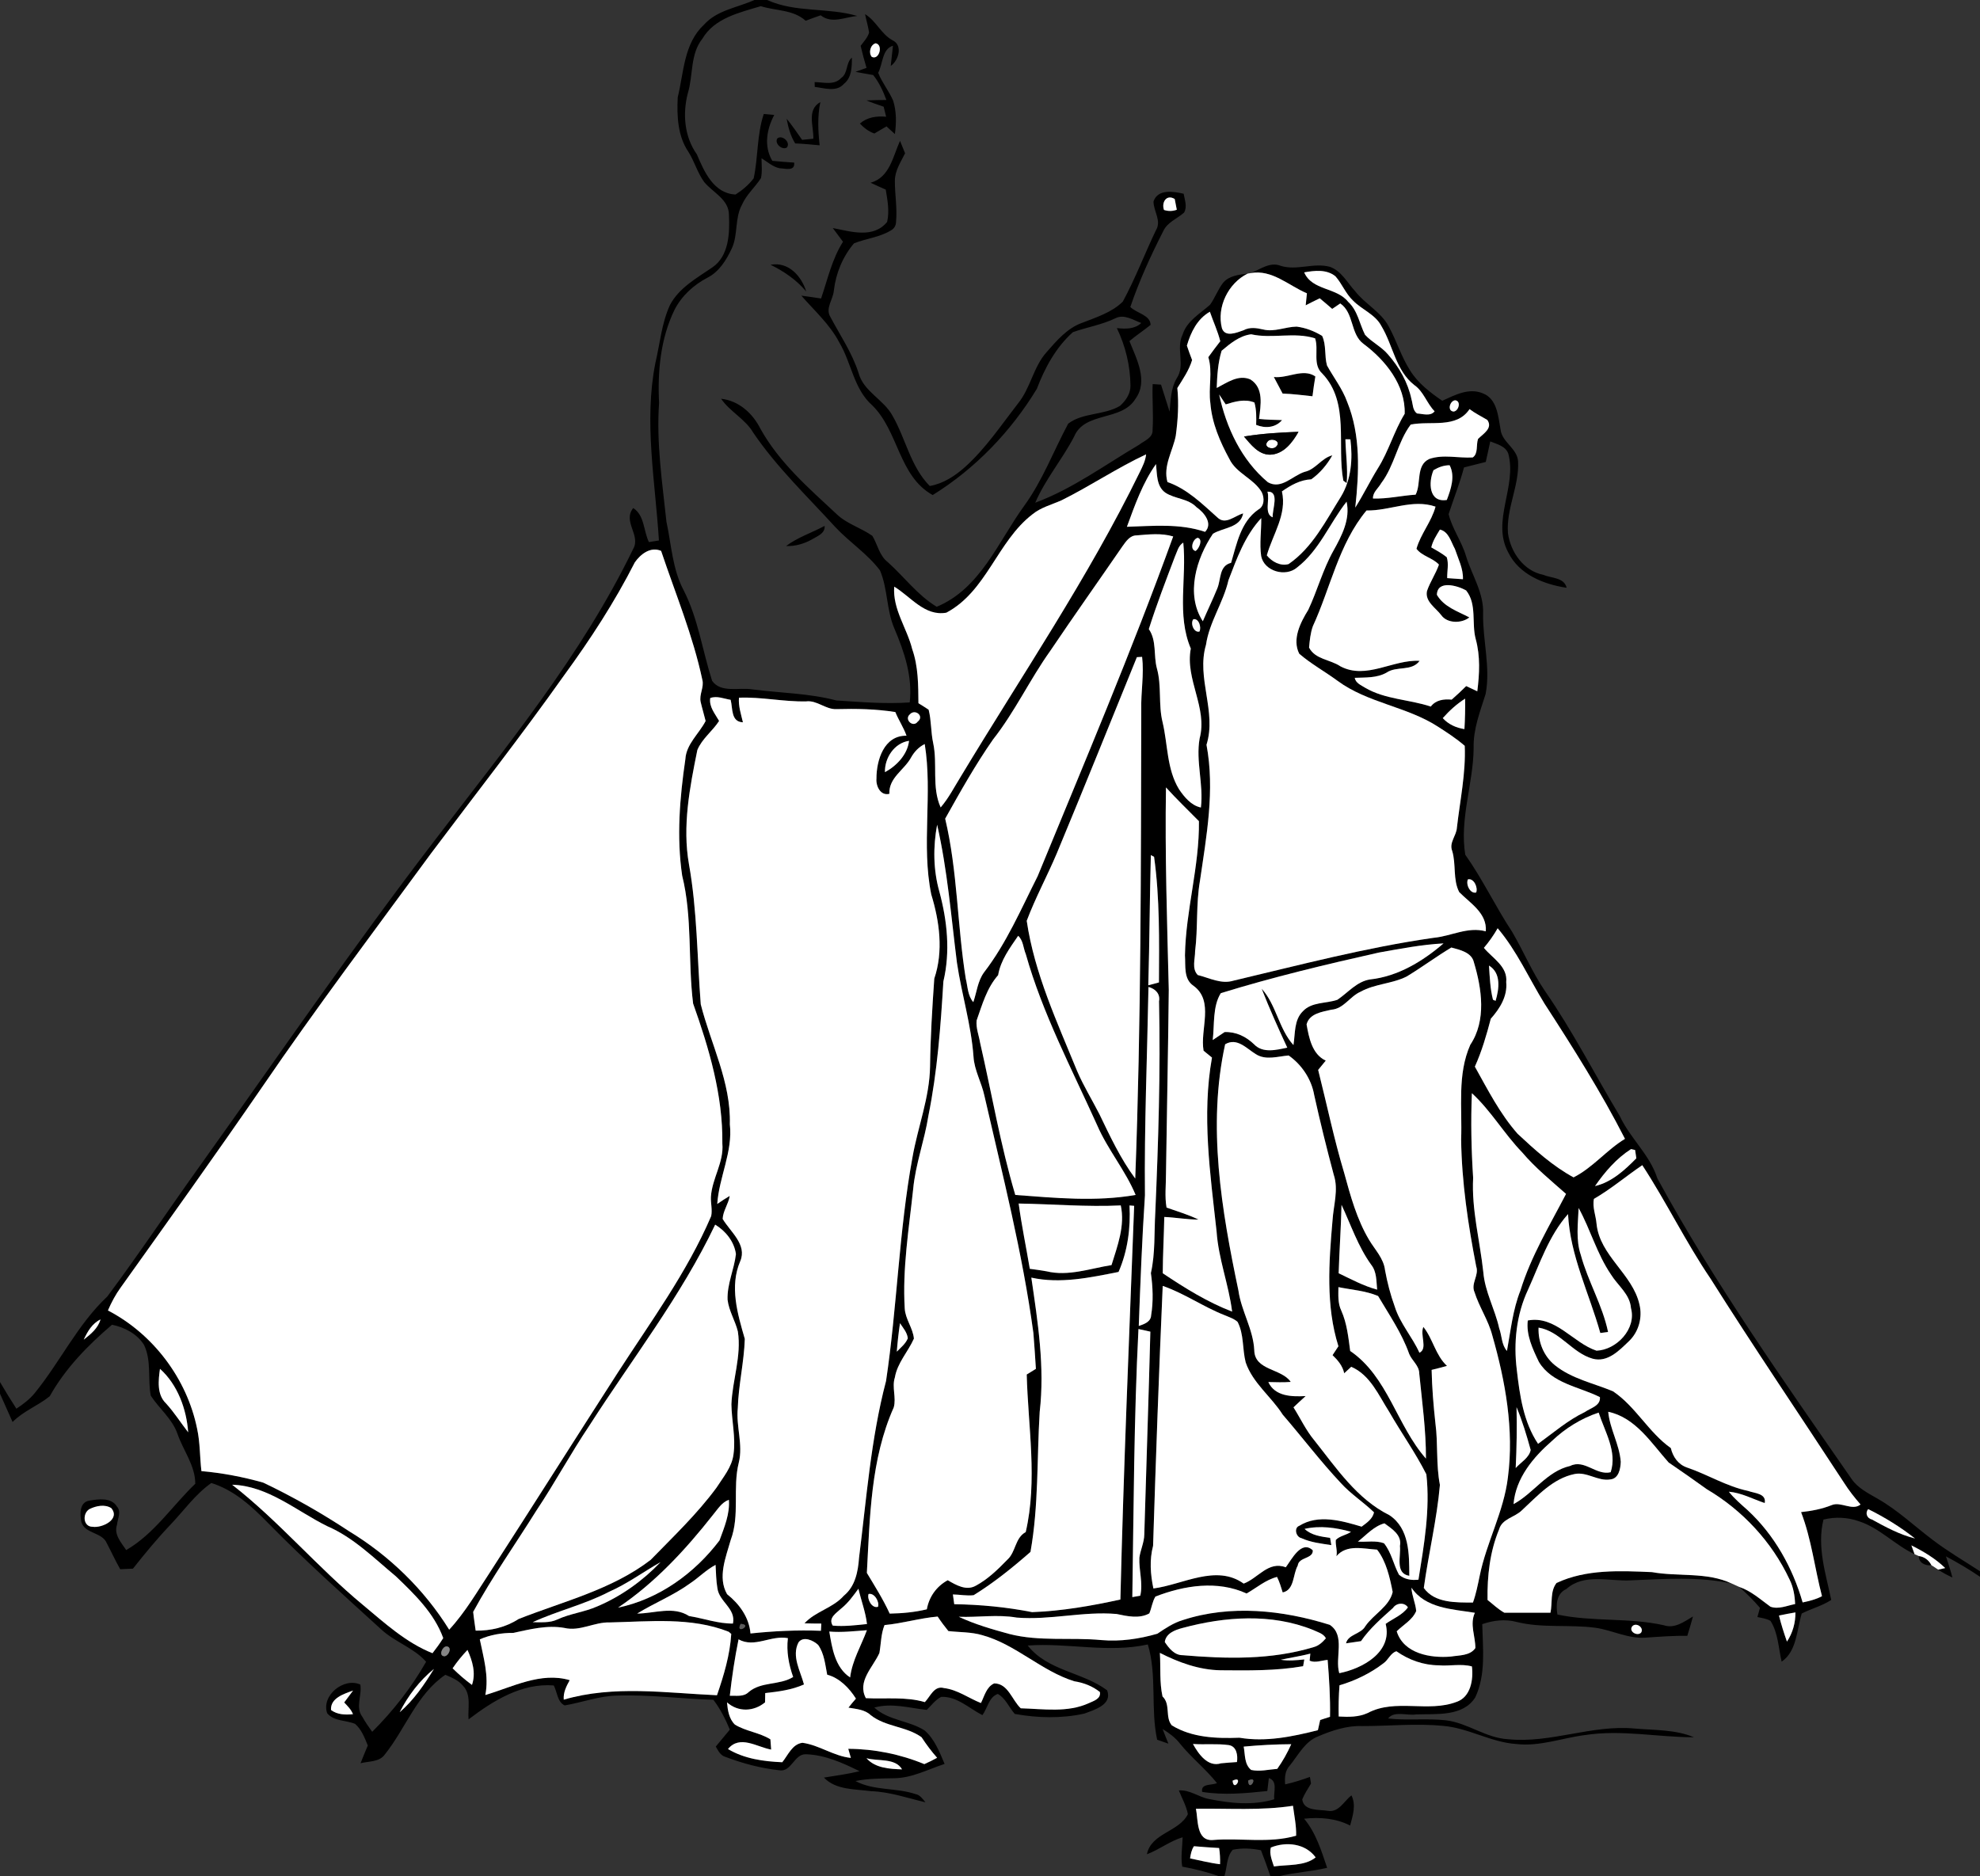 <?xml version="1.0" encoding="UTF-8" ?>
<!DOCTYPE svg PUBLIC "-//W3C//DTD SVG 1.1//EN" "http://www.w3.org/Graphics/SVG/1.1/DTD/svg11.dtd">
<svg width="516pt" height="489pt" viewBox="0 0 516 489" version="1.1" xmlns="http://www.w3.org/2000/svg">
<rect x="0" y="0" width="516" height="489" fill="#333333" stroke="none"/>
<g id="#000000ff">
<path fill="#000000" opacity="1.00" d=" M 196.59 0.00 L 199.93 0.00 C 207.32 3.36 215.73 1.90 223.41 4.16 C 220.19 4.44 216.78 6.30 213.87 3.99 C 212.55 4.44 211.25 4.92 209.96 5.41 C 206.73 2.48 202.18 2.85 198.26 1.61 C 192.71 3.29 186.24 4.69 183.05 10.08 C 179.81 14.15 180.69 19.57 179.26 24.27 C 177.85 29.63 178.34 35.64 181.61 40.24 C 183.52 44.75 186.01 50.44 191.69 50.70 C 193.47 49.57 195.12 48.17 196.41 46.49 C 197.60 40.96 197.23 35.13 199.04 29.71 C 199.72 29.78 201.09 29.90 201.77 29.96 C 199.81 33.67 199.01 38.12 201.27 41.92 C 203.17 42.11 205.07 42.26 206.97 42.38 C 207.22 44.76 204.62 43.89 203.14 43.85 C 201.36 43.46 199.97 42.18 198.46 41.25 C 198.46 42.97 198.69 44.72 198.31 46.42 C 196.77 48.82 194.51 50.73 193.35 53.39 C 191.44 56.89 192.37 61.13 190.73 64.72 C 189.31 67.73 187.45 70.81 184.38 72.37 C 180.76 74.26 177.64 77.11 175.77 80.78 C 172.13 88.26 171.34 96.81 171.76 105.02 C 171.02 115.39 172.59 125.71 173.68 136.00 C 174.98 142.00 175.23 148.34 178.17 153.86 C 181.95 161.27 183.06 169.61 185.58 177.45 C 187.87 180.70 192.61 179.12 195.98 179.67 C 203.32 180.64 210.79 180.67 217.97 182.57 C 224.32 182.97 230.71 183.53 237.08 183.08 C 237.85 176.39 235.67 169.90 233.09 163.84 C 230.99 159.00 231.39 153.50 229.33 148.67 C 226.05 144.32 221.35 141.31 217.66 137.35 C 210.34 129.32 202.43 121.80 196.30 112.77 C 194.19 109.17 190.24 107.32 187.92 103.93 C 192.57 104.45 196.17 107.74 198.20 111.80 C 203.10 120.58 210.75 127.22 218.01 133.98 C 220.68 136.56 224.37 137.55 227.35 139.67 C 228.72 141.96 229.16 144.85 231.41 146.56 C 235.67 150.39 239.14 155.15 244.11 158.15 C 255.49 153.43 260.13 141.20 266.88 131.88 C 271.70 125.27 274.55 117.56 278.38 110.42 C 282.19 107.50 287.75 108.26 291.87 105.79 C 293.37 104.46 294.65 102.59 294.61 100.51 C 294.56 95.32 293.30 90.18 291.06 85.51 C 293.29 85.76 295.66 85.83 297.43 84.19 C 295.33 83.43 292.99 81.81 290.72 82.93 C 287.19 84.65 283.29 85.27 279.61 86.57 C 275.20 90.49 272.28 95.88 270.20 101.36 C 263.44 112.49 254.17 122.14 243.07 129.03 C 234.19 124.12 234.19 112.36 227.31 105.65 C 222.47 101.35 221.91 94.59 218.73 89.27 C 216.28 84.56 212.27 81.00 208.83 77.06 C 210.54 77.28 212.26 77.54 213.98 77.80 C 215.69 72.78 216.82 67.54 219.69 63.01 C 218.80 61.82 217.91 60.63 217.03 59.44 C 221.73 60.34 227.59 62.25 231.19 57.84 C 231.84 55.06 231.29 52.18 230.83 49.41 C 229.50 48.84 228.18 48.24 226.88 47.63 C 231.89 46.23 232.68 40.81 234.55 36.71 C 235.00 37.78 235.44 38.86 235.87 39.95 C 234.75 42.23 233.20 44.49 233.21 47.14 C 233.19 50.67 233.85 54.20 233.52 57.73 C 233.51 58.81 233.04 59.60 232.10 60.10 C 229.17 61.87 225.67 62.16 222.55 63.43 C 219.61 66.91 217.84 71.20 217.31 75.71 C 217.14 78.01 215.03 80.33 216.38 82.57 C 218.94 87.39 222.06 91.95 223.74 97.19 C 225.04 102.09 230.32 104.11 232.62 108.40 C 236.06 114.39 237.28 121.60 242.30 126.67 C 245.85 126.06 248.94 124.01 251.58 121.65 C 256.89 116.84 260.89 110.85 265.25 105.22 C 268.57 101.20 269.26 95.68 272.76 91.77 C 275.40 88.77 278.16 85.49 282.05 84.13 C 285.72 82.69 289.76 81.44 292.61 78.61 C 295.86 72.63 298.28 66.21 301.22 60.06 C 302.79 57.58 300.60 55.06 300.61 52.50 C 301.75 49.19 305.81 49.89 308.47 50.50 C 308.73 52.09 309.47 53.88 308.57 55.41 C 306.77 57.02 304.22 57.91 303.15 60.24 C 299.89 66.64 296.88 73.20 294.57 80.01 C 296.17 81.64 299.80 82.09 299.85 84.68 C 298.06 86.14 296.11 87.40 294.34 88.90 C 296.18 93.54 299.30 99.29 295.91 103.95 C 292.31 109.90 282.67 107.16 279.90 113.84 C 276.82 119.74 272.43 124.89 269.79 131.03 C 279.53 127.41 287.96 121.17 296.85 115.93 C 298.23 114.85 300.53 114.12 300.37 111.98 C 300.63 108.02 300.23 104.06 300.39 100.11 C 300.94 100.14 302.02 100.21 302.57 100.25 C 303.31 102.60 304.05 104.95 304.80 107.30 C 305.11 104.35 305.09 101.24 306.66 98.61 C 308.99 95.16 306.40 90.89 308.17 87.27 C 309.29 83.65 312.71 81.78 315.36 79.42 C 316.64 77.61 317.39 75.48 318.74 73.71 C 320.31 71.85 322.88 71.59 325.14 71.31 C 320.06 73.83 317.03 80.06 318.44 85.55 C 319.29 88.02 322.33 86.68 324.07 86.08 C 325.70 85.19 327.49 85.48 329.21 85.88 C 332.14 86.60 334.99 85.17 337.91 85.13 C 340.26 85.43 342.54 86.31 344.56 87.55 C 345.69 89.97 345.11 92.75 345.83 95.27 C 347.58 98.44 349.85 101.33 351.09 104.77 C 354.64 113.50 354.19 123.13 353.19 132.30 C 355.30 128.98 357.01 125.42 359.08 122.07 C 361.92 117.57 363.29 112.37 366.07 107.85 C 366.31 100.40 361.07 93.89 355.36 89.64 C 351.86 87.09 352.92 81.58 349.28 79.09 C 348.57 79.55 347.87 80.03 347.18 80.51 C 346.11 79.57 345.02 78.65 343.93 77.75 C 342.69 78.34 341.48 78.95 340.27 79.58 C 340.37 78.54 340.48 77.50 340.59 76.45 C 335.80 74.42 331.49 70.16 325.93 71.18 C 328.41 70.23 330.96 68.16 333.74 69.28 C 337.95 70.61 342.33 68.39 346.56 69.54 C 349.58 70.59 351.09 73.67 353.14 75.88 C 355.75 79.25 359.85 81.24 361.90 85.07 C 363.95 88.80 365.17 92.94 367.47 96.54 C 369.52 99.86 372.68 102.28 375.86 104.46 C 379.14 102.98 382.78 100.99 386.43 102.52 C 390.19 103.96 390.42 108.53 391.05 111.90 C 391.38 115.26 395.42 116.85 395.62 120.26 C 395.95 126.63 392.51 132.55 392.98 138.93 C 393.63 143.87 397.06 148.81 402.18 149.82 C 404.29 150.73 407.61 150.46 408.28 153.20 C 402.27 152.30 395.88 149.74 393.05 143.97 C 388.61 135.76 395.41 126.76 393.06 118.20 C 392.32 116.24 390.09 115.76 388.37 115.05 C 387.98 116.83 387.61 118.62 387.20 120.40 C 385.31 120.89 383.42 121.37 381.53 121.83 C 380.43 125.96 378.84 129.94 377.52 134.00 C 378.45 137.82 380.92 141.10 382.04 144.89 C 383.57 149.93 386.76 154.58 386.50 160.03 C 386.40 166.99 388.48 173.97 387.16 180.89 C 385.72 185.48 383.90 190.05 384.04 194.96 C 383.95 204.27 380.32 213.48 381.86 222.78 C 386.40 229.18 389.74 236.32 394.07 242.87 C 397.04 247.95 399.31 253.43 402.64 258.31 C 409.85 268.72 415.60 280.04 422.12 290.88 C 424.81 296.68 429.94 300.93 431.91 307.12 C 446.79 334.46 464.83 359.92 482.53 385.47 C 484.18 387.90 486.89 389.20 489.35 390.64 C 494.55 393.60 498.90 397.76 503.65 401.34 C 507.58 404.34 511.86 406.84 516.00 409.53 L 516.00 410.97 C 513.15 409.02 510.16 407.28 507.13 405.65 C 507.72 407.47 508.32 409.30 508.81 411.16 C 507.52 410.56 506.26 409.91 505.10 409.11 C 505.56 409.01 506.47 408.80 506.93 408.70 C 504.37 406.21 501.29 404.38 498.12 402.79 C 498.33 403.37 498.74 404.52 498.95 405.09 C 493.84 402.70 489.90 398.28 484.48 396.51 C 481.50 395.45 478.26 395.30 475.21 396.06 C 473.45 403.10 475.81 410.15 477.23 417.01 C 474.85 418.56 472.06 419.27 469.54 420.55 C 468.25 424.77 468.28 430.40 464.31 433.09 C 463.47 429.53 463.41 425.64 461.41 422.47 C 460.36 421.85 459.14 421.73 457.99 421.46 C 458.22 420.66 458.43 419.86 458.66 419.07 C 457.00 417.12 455.17 415.31 453.26 413.62 C 456.37 414.66 458.78 416.89 461.39 418.77 C 463.51 419.53 465.73 418.48 467.82 418.08 C 467.73 415.86 467.36 413.65 466.36 411.66 C 461.78 401.88 454.11 393.64 444.82 388.16 C 441.52 385.80 438.21 383.45 434.85 381.18 C 430.34 376.12 426.23 369.46 419.11 367.97 C 419.54 372.48 422.05 376.49 422.38 381.01 C 422.32 382.81 421.85 385.40 419.65 385.60 C 416.45 386.14 413.57 383.53 410.35 384.19 C 404.67 385.35 400.69 389.88 396.62 393.64 C 394.76 395.50 391.45 395.81 390.67 398.63 C 388.26 404.43 387.56 410.78 387.66 417.01 C 389.10 418.14 390.42 419.44 392.04 420.34 C 396.04 420.36 400.05 420.33 404.06 420.34 C 404.60 417.80 403.94 414.74 405.64 412.59 C 413.36 408.96 422.20 409.40 430.51 409.76 C 437.38 411.00 444.79 409.67 451.27 412.72 C 442.61 410.87 433.77 411.55 425.01 411.90 C 419.40 412.23 412.90 409.97 408.20 414.16 C 405.57 415.36 405.46 418.32 405.87 420.81 C 414.99 422.76 424.46 421.57 433.58 423.60 C 436.44 424.57 438.87 422.68 441.20 421.32 C 440.74 423.01 440.24 424.69 439.72 426.37 C 436.08 426.30 432.45 426.60 428.83 426.84 C 424.32 427.16 420.21 424.91 415.83 424.27 C 409.00 423.35 401.97 424.42 395.23 422.74 C 392.26 421.94 389.14 422.33 386.28 423.32 C 386.43 429.68 387.27 436.45 384.46 442.41 C 381.23 447.52 374.22 446.65 369.00 446.85 C 366.70 447.22 363.29 445.83 361.75 447.91 C 366.75 448.47 371.80 447.82 376.81 448.38 C 382.49 449.05 387.22 453.00 393.00 453.31 C 404.16 454.44 414.88 449.46 426.03 450.53 C 431.19 450.98 436.59 450.75 441.45 452.80 C 432.01 452.80 422.58 450.77 413.14 452.22 C 407.14 452.96 401.28 455.28 395.15 454.56 C 388.51 454.12 382.65 450.35 376.03 449.83 C 369.01 449.14 361.97 449.90 354.95 449.88 C 350.98 449.75 347.16 451.02 343.56 452.55 C 340.10 453.85 338.37 457.41 336.16 460.13 C 334.87 461.49 334.76 463.30 334.92 465.08 C 337.11 464.59 339.26 463.91 341.37 463.14 C 341.45 463.57 341.59 464.43 341.66 464.86 C 340.86 466.21 339.98 467.53 339.37 468.99 C 339.77 472.12 343.77 471.59 346.09 471.98 C 348.92 472.44 350.28 469.42 352.19 467.94 C 353.47 470.49 352.53 473.24 351.85 475.81 C 348.13 473.90 343.97 473.59 339.86 474.03 C 342.94 477.71 344.35 482.36 345.86 486.83 C 341.73 487.80 337.47 488.03 333.34 489.00 L 331.07 489.00 C 330.30 486.73 329.49 484.48 328.62 482.25 C 326.20 481.76 323.70 481.61 321.28 482.12 C 319.61 483.88 319.82 486.75 319.08 489.00 L 317.59 489.00 C 314.51 487.89 311.32 487.11 308.10 486.52 C 307.67 483.98 308.14 481.42 308.20 478.88 C 304.86 479.84 302.13 482.10 298.89 483.29 C 300.03 477.73 307.23 477.51 309.57 472.85 C 309.16 470.66 308.02 468.70 307.22 466.66 C 310.05 466.42 312.38 468.41 315.09 468.90 C 320.65 470.03 326.55 470.63 332.07 468.97 C 331.85 467.11 333.07 464.20 330.67 463.44 C 330.53 464.55 330.39 465.68 330.27 466.81 C 324.64 467.41 318.92 467.94 313.29 467.04 C 312.88 464.78 315.78 465.39 317.15 464.75 C 314.22 461.07 310.50 458.14 307.54 454.49 C 306.31 452.89 304.68 451.70 302.99 450.66 C 303.46 451.93 303.97 453.20 304.50 454.47 C 303.52 454.11 302.54 453.77 301.56 453.44 C 299.80 445.27 301.57 436.70 299.13 428.61 C 288.78 430.91 278.28 428.13 267.83 428.89 C 273.01 435.51 282.14 435.79 288.53 440.57 C 289.92 444.33 285.23 445.63 282.59 446.63 C 276.67 447.95 270.40 447.79 264.45 446.72 C 262.96 445.02 262.04 442.61 260.04 441.51 C 257.69 442.30 257.37 445.23 256.02 447.03 C 252.56 445.28 249.39 442.07 245.27 442.28 C 243.74 443.04 242.73 444.51 241.51 445.67 C 236.97 445.18 232.40 443.78 227.85 445.06 C 231.53 448.46 236.90 448.41 240.98 451.04 C 243.57 453.30 244.85 456.66 246.17 459.75 C 241.84 461.16 237.64 463.45 232.98 463.48 C 229.62 463.55 226.24 463.53 222.94 464.21 C 227.74 466.78 233.47 465.90 238.55 467.60 C 239.77 467.81 240.44 468.87 241.18 469.75 C 236.47 468.64 231.86 467.02 226.98 466.85 C 222.81 466.28 217.86 466.59 214.72 463.31 C 217.82 462.80 220.95 462.40 224.00 461.65 C 219.64 459.48 215.01 457.40 210.07 457.23 C 206.94 457.07 206.27 462.04 203.00 461.39 C 198.24 460.87 193.54 459.62 189.06 457.92 C 187.74 457.55 187.16 456.30 186.54 455.22 C 187.78 453.75 188.99 452.28 190.20 450.81 C 189.06 448.06 187.71 445.40 185.91 443.03 C 177.58 442.79 169.27 441.66 160.93 441.94 C 156.21 442.00 151.76 443.72 147.16 444.50 C 145.23 443.60 145.22 440.99 144.31 439.29 C 135.90 438.65 128.52 443.27 122.11 448.14 C 121.86 445.21 122.92 441.70 120.63 439.35 C 119.46 437.91 117.70 437.24 116.06 436.52 C 108.63 441.58 105.72 450.49 100.30 457.27 C 98.88 459.30 96.11 459.01 93.96 459.57 C 94.57 458.02 95.20 456.48 95.85 454.95 C 95.03 452.94 94.23 450.78 92.55 449.32 C 90.17 448.31 87.02 448.68 85.26 446.53 C 83.67 441.91 89.63 437.11 93.90 439.07 C 94.39 441.87 92.53 444.99 94.44 447.48 C 95.18 448.84 96.09 450.11 97.00 451.38 C 102.43 445.96 107.27 439.79 111.05 433.12 C 107.80 429.44 102.87 427.98 99.32 424.66 C 89.39 415.61 79.36 406.65 69.95 397.05 C 65.70 392.69 61.02 388.37 55.07 386.53 C 50.87 389.48 47.90 393.75 44.39 397.43 C 40.94 401.06 37.76 404.92 34.65 408.85 C 33.55 408.89 32.44 408.95 31.33 409.00 C 30.07 406.78 29.01 404.46 27.82 402.20 C 26.61 399.31 22.10 399.79 21.20 396.70 C 20.81 394.73 20.66 391.58 23.24 391.13 C 25.66 390.74 28.97 390.21 30.49 392.68 C 31.68 394.06 30.64 395.83 30.50 397.39 C 29.60 399.92 31.59 402.06 32.89 404.01 C 40.19 399.78 44.89 392.48 50.89 386.73 C 50.89 381.95 47.74 378.07 46.25 373.71 C 44.87 369.77 41.49 367.16 39.29 363.76 C 38.48 359.40 39.51 354.69 37.55 350.57 C 35.75 347.65 32.47 345.95 29.19 345.28 C 22.90 350.64 17.01 356.67 12.96 363.92 C 9.93 366.38 6.08 367.78 3.28 370.63 C 2.19 368.17 1.08 365.72 0.00 363.26 L 0.00 360.21 C 1.37 362.56 2.79 364.88 4.27 367.16 C 6.04 366.00 7.74 364.71 9.08 363.06 C 15.70 354.92 20.24 345.17 27.96 337.93 C 36.38 326.64 44.19 314.87 52.41 303.43 C 72.53 275.25 92.10 246.67 113.17 219.19 C 131.78 194.79 151.57 170.87 165.01 143.07 C 167.07 139.52 162.20 135.96 165.02 132.42 C 167.98 134.28 167.69 138.39 169.11 141.29 C 169.76 141.18 171.07 140.98 171.72 140.87 C 170.77 125.50 167.77 109.96 170.79 94.62 C 171.99 89.57 172.41 84.27 174.59 79.51 C 176.96 75.00 181.60 72.47 185.65 69.69 C 189.98 66.72 190.19 60.77 189.97 56.04 C 189.98 51.98 185.80 50.20 183.54 47.47 C 181.76 45.06 180.99 42.09 179.40 39.57 C 176.60 35.46 176.38 30.18 176.62 25.37 C 178.21 18.89 178.20 11.33 183.45 6.46 C 186.85 2.62 192.15 2.01 196.59 0.00 M 303.34 54.72 C 304.46 55.09 305.57 55.07 306.68 54.67 C 306.50 53.73 306.31 52.80 306.14 51.87 C 304.01 50.55 302.64 52.72 303.34 54.72 M 339.88 70.99 C 341.94 75.77 348.35 74.86 351.33 78.66 C 353.82 80.93 354.28 84.37 355.73 87.25 C 357.50 89.20 360.00 90.34 361.71 92.37 C 364.64 95.69 366.93 99.71 367.84 104.08 C 368.23 105.31 368.10 106.97 369.31 107.77 C 370.78 107.85 372.79 108.59 373.87 107.20 C 371.83 105.13 371.03 102.08 368.61 100.39 C 363.73 96.61 363.04 90.02 360.01 85.00 C 358.42 81.93 354.95 80.74 352.63 78.37 C 350.69 76.56 349.76 73.98 348.03 72.02 C 345.73 70.14 342.58 70.51 339.88 70.99 M 309.31 90.08 C 309.72 91.35 310.20 92.59 310.67 93.84 C 309.87 96.51 308.27 98.80 306.82 101.14 C 307.24 105.29 306.97 109.45 306.41 113.59 C 305.63 117.58 303.05 121.47 304.25 125.64 C 309.36 127.42 313.25 131.28 317.22 134.83 C 319.36 136.97 321.77 134.40 323.98 133.81 C 323.22 137.63 318.82 137.45 316.10 139.12 C 311.75 145.56 308.92 154.90 313.46 161.93 C 314.70 159.05 316.07 156.23 317.25 153.33 C 318.23 150.95 317.68 147.47 320.83 146.70 C 322.30 141.75 323.34 136.05 327.85 132.86 C 329.54 131.99 329.56 129.81 328.82 128.29 C 326.74 124.72 322.20 123.40 320.39 119.64 C 317.93 115.12 315.84 110.28 315.43 105.09 C 314.86 101.09 316.08 97.02 314.90 93.09 C 315.92 91.69 316.94 90.30 318.01 88.94 C 317.35 86.29 316.18 83.82 315.30 81.25 C 312.00 83.13 310.34 86.58 309.31 90.08 M 318.36 91.42 C 317.40 94.56 317.20 97.86 317.08 101.12 C 319.76 99.75 322.71 97.54 325.85 98.89 C 329.44 101.13 328.54 105.68 328.11 109.19 C 330.10 109.41 332.10 109.43 334.11 109.49 C 332.39 111.51 329.70 111.70 327.36 110.74 C 327.42 108.78 327.45 106.81 326.91 104.91 C 324.44 103.90 321.83 104.65 319.43 105.40 C 319.00 104.76 318.15 103.47 317.72 102.82 C 319.56 111.45 323.55 119.96 330.42 125.69 C 333.95 127.70 336.87 123.93 340.04 122.97 C 342.89 122.33 344.39 119.38 347.21 118.68 C 345.85 121.11 344.00 123.31 341.73 124.93 C 338.84 125.07 336.39 126.46 334.08 128.08 C 335.44 134.09 331.69 139.24 330.14 144.75 C 331.46 146.40 333.67 147.62 335.82 147.02 C 342.08 142.70 345.53 135.70 349.47 129.43 C 352.17 124.97 352.56 119.58 351.92 114.51 L 350.62 114.49 C 350.71 118.30 351.28 122.10 350.96 125.92 L 350.08 125.28 C 348.34 116.05 351.78 104.92 344.63 97.40 C 341.98 95.03 343.73 91.21 342.73 88.19 C 337.28 86.45 331.57 88.36 326.06 87.13 C 323.06 87.49 320.59 89.54 318.36 91.42 M 379.22 104.33 C 377.84 104.45 377.07 107.13 378.82 107.27 C 380.16 107.14 380.86 104.49 379.22 104.33 M 367.64 110.66 C 364.21 115.22 363.43 121.35 359.94 125.95 C 359.21 127.25 357.71 128.32 357.81 129.93 C 361.54 130.07 365.20 129.17 368.92 128.93 C 370.46 125.98 368.91 121.30 372.46 119.63 C 376.12 118.35 380.03 119.46 383.80 119.23 C 385.29 118.24 384.64 115.94 385.19 114.40 C 386.51 113.07 389.14 111.60 387.59 109.44 C 386.04 108.51 384.41 107.73 382.97 106.63 C 379.58 111.78 372.76 109.61 367.64 110.66 M 276.60 130.42 C 274.04 131.55 271.26 132.25 269.06 134.05 C 259.90 141.09 257.14 154.10 246.63 159.69 C 240.99 160.71 237.34 155.50 233.04 152.91 C 232.60 158.81 236.36 163.69 237.73 169.19 C 239.32 173.71 239.31 178.56 239.35 183.29 C 240.25 183.83 241.13 184.39 242.01 184.98 C 242.73 187.83 242.57 190.80 243.19 193.67 C 244.38 199.20 242.76 205.14 245.14 210.45 C 247.24 208.01 248.70 205.12 250.39 202.40 C 266.21 176.12 283.56 150.68 297.03 123.06 C 297.75 121.59 298.52 120.09 298.68 118.42 C 291.09 121.97 284.10 126.70 276.60 130.42 M 293.68 137.30 C 300.49 137.09 307.46 136.39 314.05 138.62 C 316.18 136.42 313.75 133.54 311.81 132.19 C 309.62 129.89 306.18 130.07 303.65 128.38 C 301.32 126.66 301.56 123.52 301.26 120.96 C 297.78 125.86 295.74 131.68 293.68 137.30 M 373.58 122.55 C 372.24 125.66 372.30 131.06 377.05 130.31 C 378.12 127.49 379.28 124.12 377.78 121.26 C 376.26 121.26 374.86 121.78 373.58 122.55 M 330.30 128.15 C 330.98 130.19 329.34 133.96 331.67 134.83 C 331.52 132.77 333.57 127.99 330.30 128.15 M 338.01 147.92 C 335.05 150.48 329.47 148.92 328.67 144.96 C 328.20 141.68 328.73 138.35 328.69 135.04 C 324.44 139.62 322.34 145.50 320.15 151.21 C 318.82 157.05 315.16 162.08 314.29 168.06 C 311.72 176.71 317.14 185.46 314.42 194.12 C 316.64 205.94 314.42 217.89 312.71 229.62 C 311.66 235.67 312.21 241.85 311.45 247.93 C 311.46 249.97 310.53 252.45 312.14 254.13 C 315.17 254.88 318.26 256.59 321.45 255.60 C 338.73 251.51 355.95 246.96 373.55 244.44 C 378.19 244.02 382.47 241.46 387.21 242.74 C 387.58 238.02 383.16 235.43 380.28 232.52 C 378.58 229.24 379.52 225.25 378.44 221.75 C 377.60 219.60 379.57 217.82 379.68 215.71 C 380.49 208.62 382.02 201.54 381.72 194.39 C 379.54 192.50 377.10 190.91 374.68 189.36 C 366.56 184.13 356.38 183.22 348.56 177.44 C 345.28 175.03 341.67 173.05 338.59 170.39 C 336.67 166.61 338.92 162.22 340.95 158.94 C 343.32 153.89 344.75 148.43 347.50 143.54 C 349.66 139.66 351.94 135.36 350.93 130.76 C 346.50 136.37 343.82 143.46 338.01 147.92 M 356.12 133.05 C 348.87 141.77 346.76 153.20 342.12 163.26 C 341.50 165.04 341.32 166.92 341.15 168.79 C 342.79 171.91 346.66 171.87 349.32 173.67 C 356.07 177.24 363.01 171.84 369.96 172.24 C 367.89 175.08 363.98 173.50 361.33 175.32 C 358.79 176.75 355.84 176.55 353.05 176.67 C 353.30 178.04 354.68 178.57 355.74 179.24 C 360.96 182.32 367.22 182.27 372.87 184.16 C 374.21 182.41 376.27 182.16 378.32 182.35 C 379.62 181.22 380.87 180.04 382.10 178.82 C 383.06 179.26 384.02 179.72 384.99 180.18 C 385.57 175.65 385.80 171.02 384.58 166.56 C 383.46 162.40 384.95 157.47 382.08 153.89 C 379.85 152.62 374.56 151.11 374.46 155.03 C 376.31 158.21 379.87 159.31 382.92 160.92 C 381.00 162.49 377.21 162.58 375.61 160.35 C 374.17 158.42 371.31 156.80 371.88 154.05 C 372.69 151.66 374.17 149.55 375.00 147.16 C 373.33 145.37 370.63 144.99 369.14 143.04 C 370.25 139.13 373.06 135.98 374.11 132.05 C 368.07 129.97 362.17 133.17 356.12 133.05 M 375.25 138.03 C 374.36 139.50 373.39 140.97 373.00 142.67 C 374.38 143.46 375.78 144.23 377.03 145.23 C 377.60 146.98 377.10 148.87 377.15 150.68 C 378.52 150.76 379.88 150.86 381.25 150.97 C 381.37 148.23 380.00 145.62 379.15 143.05 C 378.13 141.24 377.56 138.55 375.25 138.03 M 292.48 142.44 C 286.24 151.52 279.86 160.51 273.70 169.65 C 268.37 177.12 264.48 185.53 258.78 192.75 C 254.19 199.34 250.24 206.37 246.32 213.38 C 249.57 227.06 249.45 241.25 251.69 255.10 C 252.20 257.14 252.18 259.54 253.65 261.20 C 254.55 258.60 254.79 255.70 256.45 253.43 C 262.31 245.82 266.10 236.91 270.41 228.39 C 282.50 198.99 294.92 169.72 305.74 139.82 C 302.64 138.89 299.37 139.29 296.21 139.54 C 294.42 139.54 293.41 141.16 292.48 142.44 M 312.13 140.17 C 310.81 140.48 309.98 143.29 311.59 143.61 C 312.47 143.02 313.59 140.57 312.13 140.17 M 306.16 145.15 C 303.80 151.38 301.40 157.61 299.39 163.97 C 301.49 167.00 300.57 170.84 301.50 174.23 C 302.77 178.81 301.84 183.62 302.97 188.21 C 304.36 194.04 304.04 200.44 307.26 205.71 C 308.64 207.75 310.43 209.94 312.96 210.47 C 313.70 204.45 311.58 198.45 312.63 192.47 C 314.77 184.47 308.79 177.09 310.33 169.04 C 306.60 160.24 309.31 150.61 308.37 141.43 C 307.04 142.23 306.76 143.85 306.16 145.15 M 165.44 146.57 C 160.19 156.90 153.85 166.65 147.02 176.00 C 135.87 191.76 123.94 206.95 112.36 222.39 C 97.54 242.62 82.44 262.64 68.30 283.35 C 56.24 300.89 43.85 318.20 31.49 335.53 C 30.13 337.39 29.04 339.44 28.13 341.56 C 39.93 347.69 48.72 359.36 51.37 372.39 C 52.16 376.02 52.06 379.75 52.49 383.43 C 57.93 383.91 63.34 384.94 68.60 386.43 C 76.33 390.11 83.79 394.36 90.94 399.08 C 101.48 405.48 110.54 414.27 117.06 424.76 C 121.26 420.22 124.36 414.83 127.75 409.70 C 138.88 392.47 149.83 375.12 160.93 357.87 C 169.54 344.53 179.06 331.63 185.34 316.96 C 185.68 315.31 185.20 313.64 185.27 311.98 C 185.54 307.18 188.69 302.94 188.25 298.05 C 188.41 285.47 184.80 273.29 180.63 261.56 C 179.25 250.50 180.48 239.13 177.78 228.23 C 176.29 218.16 177.15 207.89 178.61 197.88 C 178.85 193.91 182.17 191.26 183.89 187.92 C 183.49 186.28 182.99 184.65 182.61 183.01 C 182.13 181.04 183.56 179.12 183.03 177.17 C 180.58 165.64 176.02 154.72 172.29 143.58 C 169.52 142.41 166.96 144.41 165.44 146.57 M 310.99 161.40 C 310.14 162.44 311.12 164.99 312.58 164.61 C 313.15 163.56 312.44 161.09 310.99 161.40 M 296.28 171.28 C 289.35 188.32 282.49 205.40 275.42 222.39 C 272.92 228.31 269.83 233.99 267.57 240.00 C 269.59 253.75 275.52 266.43 280.72 279.19 C 282.38 283.05 284.60 286.65 286.51 290.39 C 289.29 296.16 292.02 302.02 295.85 307.18 C 297.39 266.46 297.33 225.70 297.42 184.95 C 297.31 180.37 298.18 175.79 297.64 171.21 C 297.30 171.22 296.62 171.26 296.28 171.28 M 185.09 181.94 C 184.74 184.24 186.36 186.04 187.40 187.91 C 185.69 190.56 182.94 192.54 181.73 195.49 C 179.75 205.25 177.79 215.31 179.55 225.27 C 181.70 237.31 181.67 249.59 182.62 261.76 C 185.25 272.14 190.52 282.08 190.20 293.03 C 191.01 300.19 187.39 306.76 186.92 313.80 C 187.99 313.08 189.05 312.35 190.17 311.70 C 189.86 313.78 188.41 315.60 188.33 317.70 C 190.31 321.05 194.77 324.40 192.91 328.72 C 190.08 335.29 192.21 342.46 194.10 348.97 C 193.91 355.02 192.45 360.97 192.27 367.04 C 191.78 371.79 193.70 376.50 192.53 381.22 C 190.87 387.88 192.87 394.90 190.42 401.41 C 189.16 405.88 186.96 411.11 189.48 415.51 C 192.68 418.06 195.23 421.55 195.58 425.75 C 201.68 425.11 207.80 424.81 213.94 425.05 C 213.96 424.58 214.02 423.64 214.04 423.17 C 212.58 423.17 211.12 423.15 209.66 423.10 C 212.49 419.99 217.09 419.12 219.91 415.90 C 222.87 413.50 223.62 409.62 223.87 406.03 C 225.82 390.61 226.94 375.02 230.91 359.94 C 233.81 340.58 234.26 320.91 237.80 301.63 C 239.19 293.71 242.26 286.07 242.38 277.95 C 242.48 270.31 242.95 262.68 243.48 255.06 C 245.90 247.94 244.85 240.17 242.69 233.12 C 240.06 220.20 243.09 206.90 240.99 193.93 C 239.45 194.69 238.28 195.93 237.44 197.42 C 235.65 200.73 231.58 202.68 231.78 206.90 C 229.47 207.50 228.24 204.88 228.41 202.95 C 228.39 198.16 230.37 191.63 236.24 191.76 C 235.49 189.60 234.18 187.70 233.33 185.59 C 228.23 184.78 223.08 184.69 217.94 184.83 C 215.12 184.92 212.92 182.46 210.08 182.81 C 204.22 182.94 198.44 181.61 192.58 181.85 C 192.39 184.05 193.12 186.14 193.61 188.26 C 190.44 188.16 190.99 184.61 190.41 182.40 C 188.66 182.12 186.84 181.29 185.09 181.94 M 375.99 187.17 C 377.45 188.79 379.50 189.72 381.64 190.03 C 381.80 187.39 381.86 184.75 381.82 182.10 C 379.63 183.48 377.71 185.24 375.99 187.17 M 237.11 186.19 C 235.56 187.52 237.95 189.75 239.15 188.10 C 240.99 186.67 238.47 184.65 237.11 186.19 M 230.62 201.26 C 233.66 199.63 236.52 196.63 236.90 193.09 C 233.07 193.65 230.52 197.54 230.62 201.26 M 303.86 205.23 C 303.57 222.82 304.16 240.42 304.59 258.00 C 304.42 274.01 304.09 290.01 303.86 306.02 C 303.87 308.92 303.50 311.86 304.01 314.74 C 306.79 315.74 309.66 316.56 312.33 317.87 C 309.34 317.87 306.39 317.32 303.42 317.19 C 303.33 322.08 303.04 326.97 303.02 331.86 C 308.74 335.69 314.65 339.38 321.10 341.86 C 320.21 334.80 317.53 328.08 317.05 320.96 C 315.40 305.94 313.16 290.69 315.85 275.65 C 315.30 275.20 314.20 274.30 313.66 273.86 C 312.68 268.29 316.49 260.94 311.05 256.95 C 308.40 255.19 309.00 251.74 308.81 249.01 C 309.01 237.25 312.60 225.82 312.45 214.03 C 309.57 211.11 306.61 208.27 303.86 205.23 M 244.80 232.38 C 246.86 240.00 247.69 248.07 245.85 255.81 C 245.14 267.53 244.28 279.27 241.95 290.79 C 240.94 297.26 238.57 303.45 237.97 309.98 C 236.87 320.30 235.15 330.63 235.78 341.03 C 235.93 343.82 237.91 346.12 238.17 348.89 C 236.66 352.32 233.86 355.19 233.21 359.01 C 232.37 361.57 233.64 364.30 232.91 366.84 C 226.89 380.34 226.70 395.46 225.91 409.96 C 227.98 413.42 230.17 416.86 231.86 420.57 C 235.12 420.51 238.37 420.22 241.54 419.45 C 242.12 416.18 244.07 413.46 246.98 411.87 C 249.15 413.12 251.81 414.71 254.30 413.30 C 257.44 411.61 260.05 409.07 262.51 406.53 C 264.77 404.51 264.48 400.85 267.31 399.32 C 270.43 385.82 267.92 371.91 267.57 358.25 C 268.17 357.89 269.36 357.15 269.96 356.78 C 269.78 353.67 269.55 350.56 269.31 347.45 C 266.48 326.56 261.24 306.10 256.54 285.58 C 255.80 282.11 253.91 278.97 253.70 275.38 C 253.10 267.10 250.60 259.13 249.39 250.95 C 247.87 238.92 246.92 226.80 244.22 214.95 C 243.15 220.72 243.20 226.72 244.80 232.38 M 299.92 222.88 C 299.61 234.19 299.58 245.50 299.25 256.81 C 299.95 256.62 301.34 256.25 302.03 256.06 C 302.08 245.17 302.27 234.15 300.76 223.33 L 299.92 222.88 M 382.55 229.20 C 381.93 230.47 383.13 233.04 384.70 232.62 C 385.22 231.35 384.12 228.84 382.55 229.20 M 390.30 241.94 C 389.27 243.75 388.06 245.46 386.71 247.05 C 388.96 249.78 392.96 251.89 392.53 255.99 C 392.89 259.66 390.85 262.90 388.51 265.52 C 387.40 269.77 386.17 273.99 384.36 278.01 C 387.73 284.04 390.90 290.31 395.51 295.52 C 400.01 299.72 404.64 303.91 410.08 306.87 C 415.11 304.33 418.68 299.74 423.48 296.83 C 417.25 284.64 409.93 273.04 402.49 261.56 C 398.46 255.01 395.31 247.84 390.30 241.94 M 265.34 243.91 C 263.16 247.10 260.78 250.25 260.12 254.16 C 257.16 257.51 255.97 261.86 254.51 265.98 C 254.31 267.95 255.10 269.85 255.42 271.78 C 258.46 285.00 260.72 298.42 264.59 311.45 C 275.01 312.23 285.57 313.26 295.95 311.45 C 293.28 305.03 288.67 299.63 285.91 293.24 C 279.30 278.58 271.72 264.23 267.33 248.69 C 266.67 247.12 266.67 245.10 265.34 243.91 M 359.36 248.27 C 345.52 251.37 331.70 254.68 318.15 258.86 C 315.99 262.29 316.52 267.07 316.04 271.08 C 317.08 270.40 318.10 269.68 319.14 269.00 C 322.09 268.88 324.73 270.17 326.82 272.19 C 329.11 274.59 332.63 273.65 335.47 273.06 C 333.12 268.00 330.83 262.89 328.80 257.70 C 332.59 261.83 333.25 268.16 337.08 272.39 C 337.57 269.40 337.19 265.86 339.55 263.56 C 341.86 261.09 345.58 261.61 348.54 260.58 C 351.30 258.72 353.61 255.79 357.07 255.28 C 364.30 254.49 370.77 250.56 376.19 245.89 C 370.52 246.19 364.93 247.28 359.36 248.27 M 366.56 254.53 C 362.77 256.43 358.29 256.41 354.56 258.49 C 351.77 259.70 350.19 262.94 346.95 263.17 C 344.54 263.73 341.24 264.15 340.50 267.00 C 341.12 270.48 341.94 274.79 345.50 276.44 C 344.83 277.24 344.17 278.04 343.52 278.86 C 345.78 287.82 347.65 296.89 350.31 305.75 C 351.95 311.73 353.60 317.82 356.81 323.19 C 358.32 325.73 360.60 327.99 360.95 331.07 C 361.54 334.30 362.37 337.49 363.49 340.58 C 364.86 344.96 368.04 348.42 369.91 352.58 C 372.16 351.52 369.99 347.93 370.94 345.85 C 373.44 348.96 374.08 353.20 377.09 356.01 C 375.76 356.39 374.42 356.72 373.09 357.05 C 373.19 361.71 373.57 366.35 374.08 370.98 C 374.79 376.31 374.21 381.73 375.25 387.03 C 374.46 396.07 372.28 404.92 371.05 413.89 C 373.89 417.87 379.47 417.67 383.86 417.69 C 384.67 415.44 385.12 413.09 385.61 410.76 C 387.38 402.00 391.91 393.99 392.97 385.06 C 394.60 372.61 392.32 360.02 388.90 348.05 C 387.87 344.09 385.49 340.67 384.27 336.79 C 383.25 334.51 385.52 332.38 384.71 330.08 C 382.59 319.17 380.93 308.12 380.78 296.99 C 381.10 288.75 379.72 280.07 383.17 272.31 C 387.40 265.98 386.18 257.71 384.11 250.83 C 383.54 248.22 380.44 247.56 378.23 246.96 C 374.25 249.35 370.53 252.14 366.56 254.53 M 388.04 251.67 C 388.23 254.64 388.34 257.67 389.08 260.57 L 389.76 260.86 C 390.68 257.78 391.27 253.63 388.04 251.67 M 299.30 257.24 C 298.97 275.34 298.19 293.46 298.38 311.55 C 297.63 322.87 297.19 334.25 296.77 345.60 C 298.12 345.15 299.92 344.54 299.99 342.83 C 300.60 339.19 300.44 335.45 299.93 331.82 C 301.10 326.60 300.76 321.23 301.08 315.93 C 301.87 297.63 302.46 279.31 302.05 260.99 C 302.42 259.04 301.09 257.71 299.30 257.24 M 319.28 272.18 C 314.60 293.46 318.33 315.38 322.74 336.37 C 323.49 341.73 326.61 346.47 326.87 351.94 C 326.98 357.25 333.99 356.64 336.37 360.18 C 334.42 360.35 332.47 360.25 330.53 360.22 C 332.28 364.00 336.68 364.06 340.26 363.87 C 339.20 364.85 338.12 365.81 337.09 366.81 C 338.91 369.69 340.35 372.82 342.55 375.45 C 348.26 382.63 353.62 390.72 362.08 394.91 C 367.33 398.39 367.25 405.10 367.27 410.72 C 363.51 410.13 365.13 405.57 364.83 402.95 C 365.41 400.10 362.74 398.47 360.80 397.04 C 358.02 397.80 356.08 400.08 353.88 401.80 C 356.12 401.97 358.51 401.44 360.67 402.23 C 362.61 404.62 363.14 407.76 364.58 410.43 C 365.98 411.65 367.86 411.95 369.66 411.73 C 371.11 402.68 372.74 393.46 371.72 384.27 C 368.88 378.64 365.18 373.46 362.04 367.99 C 359.29 363.69 357.12 358.40 352.14 356.24 C 351.53 356.80 350.92 357.36 350.31 357.93 C 349.90 356.00 348.65 354.53 347.27 353.21 C 347.78 352.43 348.29 351.66 348.80 350.89 C 345.47 340.32 346.32 329.01 347.26 318.13 C 347.50 314.16 348.89 310.10 347.58 306.18 C 345.74 299.30 344.03 292.38 342.49 285.42 C 341.78 281.29 339.24 277.49 335.83 275.10 C 333.00 275.33 329.86 276.43 327.27 274.75 C 324.82 273.26 322.38 270.35 319.28 272.18 M 383.58 284.93 C 383.28 292.29 383.43 299.65 383.91 307.00 C 383.47 315.28 385.68 323.39 386.56 331.58 C 386.98 336.70 389.60 341.22 390.69 346.18 C 391.42 348.13 391.28 350.50 392.72 352.11 C 393.70 346.82 394.23 341.39 396.24 336.34 C 398.99 327.42 403.85 319.40 408.12 311.18 C 404.18 307.69 400.08 304.37 396.67 300.34 C 391.97 295.49 388.55 289.48 383.58 284.93 M 415.67 309.14 C 420.00 308.12 423.41 304.99 426.44 301.90 C 426.36 301.36 426.20 300.28 426.12 299.74 L 425.06 299.50 C 421.26 301.92 418.22 305.46 415.67 309.14 M 415.39 312.48 C 414.93 314.63 415.90 316.83 416.07 318.99 C 416.92 327.33 425.44 332.02 427.25 339.98 C 428.08 343.39 427.07 347.11 424.54 349.54 C 421.99 351.98 418.96 355.20 415.05 354.13 C 409.71 352.62 406.59 346.97 400.96 346.03 C 400.81 349.74 402.29 353.46 405.20 355.82 C 409.58 359.36 415.26 360.50 420.36 362.63 C 426.28 366.61 429.60 373.30 435.43 377.43 C 435.96 379.69 437.33 381.69 439.61 382.48 C 445.01 384.31 449.93 387.41 455.56 388.59 C 457.21 389.22 460.38 389.21 459.90 391.76 C 456.80 390.71 453.86 389.09 450.55 388.80 C 451.97 390.60 453.73 392.08 455.43 393.60 C 462.42 400.07 467.15 408.57 469.78 417.66 C 471.51 417.29 473.25 416.88 474.82 416.03 C 472.92 408.74 472.09 401.19 469.37 394.12 C 472.09 393.82 474.79 393.32 477.33 392.30 C 479.75 391.27 482.70 393.88 484.87 392.13 C 483.30 390.33 481.82 388.45 480.54 386.43 C 468.96 368.69 457.05 351.16 445.75 333.23 C 439.30 323.71 434.27 313.30 427.99 303.69 C 423.75 306.57 419.84 309.90 415.39 312.48 M 265.47 313.69 C 266.23 319.39 267.42 325.02 268.37 330.70 C 269.82 330.91 271.28 331.08 272.72 331.35 C 278.39 332.73 284.09 330.62 289.67 329.73 C 291.22 324.72 293.23 319.49 292.08 314.18 C 283.21 314.61 274.34 313.83 265.47 313.69 M 294.36 314.19 C 294.66 320.09 293.88 326.08 291.50 331.52 C 284.05 332.99 276.34 334.67 268.77 333.00 C 270.46 344.56 272.31 356.29 270.95 367.99 C 270.20 380.16 270.70 392.44 268.55 404.49 C 263.87 408.59 259.04 412.49 253.74 415.77 C 251.94 415.99 250.13 415.60 248.33 415.58 C 248.42 416.22 248.60 417.48 248.68 418.12 C 255.50 418.22 262.30 418.87 268.99 420.19 C 276.73 419.90 284.42 418.56 291.98 416.90 C 292.81 382.69 294.27 348.49 295.57 314.29 C 295.26 314.27 294.66 314.22 294.36 314.19 M 349.61 314.03 C 349.48 319.98 349.04 325.92 348.86 331.86 C 352.12 333.42 355.37 335.18 358.89 336.13 C 358.67 333.91 358.81 331.47 357.34 329.64 C 353.91 324.88 352.07 319.29 349.61 314.03 M 411.40 314.86 C 411.24 318.94 410.63 323.15 411.97 327.10 C 413.83 333.97 417.61 340.16 419.07 347.16 C 418.56 347.22 417.55 347.36 417.05 347.43 C 414.17 337.13 409.18 327.28 408.64 316.44 C 403.63 322.08 401.27 329.40 398.21 336.16 C 395.17 342.64 394.40 350.00 395.29 357.06 C 396.05 363.70 397.03 370.63 400.83 376.32 C 404.82 373.44 408.56 370.17 413.03 368.03 C 414.51 366.97 417.15 366.43 416.95 364.15 C 411.53 361.42 404.43 360.61 401.04 354.96 C 399.44 351.61 397.69 347.98 398.15 344.17 C 405.36 342.80 409.91 350.00 416.05 352.04 C 421.24 351.86 426.53 346.36 425.04 340.95 C 424.78 337.31 421.61 335.09 419.83 332.19 C 416.18 326.84 414.50 320.50 411.40 314.86 M 186.38 319.19 C 177.48 337.86 164.70 354.22 153.59 371.57 C 148.72 378.81 144.60 386.51 139.75 393.77 C 134.27 402.55 128.26 411.02 123.31 420.12 C 123.47 421.75 123.75 423.37 123.96 425.01 C 127.90 425.07 131.81 424.14 135.15 421.98 C 146.82 417.37 159.45 414.34 169.57 406.56 C 175.49 400.48 181.68 394.60 186.72 387.75 C 188.47 385.01 190.76 382.38 191.16 379.02 C 191.77 374.68 190.67 370.35 190.61 366.01 C 190.87 359.66 193.28 353.43 192.29 347.03 C 191.60 344.21 189.95 341.68 189.61 338.76 C 189.46 334.67 191.33 330.87 191.79 326.87 C 191.36 323.64 189.11 320.84 186.38 319.19 M 303.01 335.16 C 302.02 357.73 301.21 380.32 300.50 402.90 C 299.53 406.58 299.81 410.32 300.58 414.02 C 308.24 413.04 316.93 407.61 324.11 412.75 C 327.89 411.34 330.53 406.77 335.08 408.50 C 336.63 406.43 339.18 401.29 342.12 404.08 C 342.24 406.35 338.44 405.77 338.20 408.06 C 336.90 410.32 337.37 414.41 334.28 415.05 C 333.86 413.67 333.44 412.29 332.80 411.01 C 329.84 411.77 327.48 413.84 324.87 415.33 C 317.30 411.86 308.62 413.21 301.11 416.13 C 300.29 417.47 300.13 419.08 299.52 420.52 C 296.92 421.97 293.74 421.25 290.99 420.67 C 282.30 419.92 273.66 422.32 264.97 421.61 C 259.97 420.73 254.91 421.59 249.87 421.40 C 254.07 423.37 258.57 424.66 263.03 425.88 C 270.89 427.90 279.04 426.71 287.03 427.47 C 291.96 427.90 296.90 427.18 301.62 425.81 C 303.71 424.40 305.83 422.97 308.27 422.25 C 320.69 418.19 334.28 419.65 346.55 423.50 C 350.69 426.26 347.82 432.03 349.02 436.10 C 355.07 434.91 362.98 430.59 361.11 423.25 C 363.06 421.84 365.47 420.97 366.91 418.95 C 366.01 417.54 363.89 417.78 363.04 419.08 C 360.05 421.77 356.98 424.41 354.68 427.75 C 353.38 427.96 352.08 428.15 350.78 428.32 C 351.31 425.95 354.66 425.95 355.82 423.85 C 357.96 420.72 362.06 418.76 362.94 414.94 C 362.20 411.15 361.25 406.93 358.88 403.90 C 355.29 403.69 350.95 402.44 348.28 405.61 C 348.59 404.18 347.99 402.78 348.12 401.37 C 349.16 400.29 350.86 400.13 352.08 399.25 C 348.15 398.15 344.02 397.58 339.98 398.49 C 341.77 400.19 344.30 400.50 346.63 400.83 C 346.71 401.30 346.87 402.24 346.95 402.72 C 344.31 402.31 341.60 402.03 339.15 400.90 C 337.75 400.62 337.12 398.22 338.61 397.68 C 343.56 394.59 349.68 396.37 354.85 397.91 C 356.17 396.91 357.70 395.92 358.08 394.18 C 355.32 391.50 352.03 389.41 349.44 386.55 C 344.09 380.86 339.38 374.61 334.28 368.71 C 331.30 364.00 326.48 360.51 324.63 355.09 C 323.74 351.62 324.21 347.80 322.53 344.55 C 321.58 343.67 320.30 343.31 319.16 342.80 C 313.59 340.63 308.67 337.10 303.01 335.16 M 348.80 335.48 C 348.78 337.54 348.62 339.69 349.55 341.61 C 351.03 344.93 351.39 348.56 351.87 352.12 C 361.68 358.80 364.01 371.55 371.61 380.17 C 371.64 372.75 370.60 365.38 369.87 358.01 C 369.87 355.93 367.97 354.67 367.24 352.88 C 365.34 347.46 362.02 342.69 359.14 337.79 C 355.86 336.41 352.25 336.18 348.80 335.48 M 21.82 349.17 C 23.62 347.76 25.55 346.21 26.19 343.90 C 24.02 344.93 22.79 347.08 21.82 349.17 M 234.54 344.88 C 234.18 347.34 233.90 349.82 233.71 352.30 C 234.75 351.22 236.01 350.25 236.58 348.82 C 236.42 347.29 235.34 346.10 234.54 344.88 M 296.69 346.40 C 295.51 369.67 295.45 392.98 295.09 416.27 C 295.61 416.18 296.64 416.00 297.16 415.91 C 297.93 412.63 296.77 409.30 296.93 405.99 C 297.21 403.94 298.19 402.02 298.21 399.93 C 298.72 382.31 299.34 364.70 299.79 347.08 C 299.02 346.91 297.47 346.57 296.69 346.40 M 41.69 356.77 C 41.27 359.78 40.84 363.47 43.26 365.78 C 45.40 368.12 47.09 370.81 49.04 373.32 C 48.62 367.27 46.27 360.86 41.69 356.77 M 395.22 366.77 C 395.34 372.06 395.26 377.34 395.00 382.63 C 396.31 381.14 398.54 379.95 398.90 377.91 C 397.86 374.14 396.74 370.37 395.22 366.77 M 404.50 375.52 C 399.59 379.80 394.99 385.26 394.44 392.03 C 399.69 389.21 403.10 383.47 409.20 382.08 C 412.91 380.23 415.99 384.65 419.75 383.72 C 421.51 378.37 418.22 373.15 416.62 368.18 C 412.09 369.69 407.96 372.24 404.50 375.52 M 60.50 386.98 C 72.71 396.49 82.70 408.49 94.62 418.34 C 100.23 423.02 105.86 428.17 112.71 430.89 C 113.71 429.62 114.65 428.31 115.51 426.95 C 113.14 420.44 108.03 415.51 103.14 410.83 C 97.47 406.13 92.14 400.73 85.27 397.78 C 77.24 393.81 69.84 387.26 60.50 386.98 M 185.81 394.83 C 178.65 403.93 170.71 412.53 161.06 419.02 C 171.70 416.81 181.02 410.07 187.51 401.49 C 188.75 398.09 190.24 394.60 189.95 390.90 C 188.06 391.58 187.03 393.38 185.81 394.83 M 23.40 393.29 C 21.43 394.32 21.57 397.95 24.14 397.94 C 26.63 398.32 31.45 395.97 28.99 393.07 C 27.32 392.02 25.07 392.48 23.40 393.29 M 487.83 396.04 C 491.41 398.01 495.06 399.98 499.06 400.99 C 495.29 398.01 491.17 395.47 486.87 393.34 C 485.98 394.35 486.58 395.77 487.83 396.04 M 158.74 414.88 C 152.37 418.20 145.31 419.83 138.81 422.82 C 140.96 422.79 143.24 423.05 145.25 422.10 C 148.59 420.55 152.32 420.18 155.68 418.68 C 161.90 416.05 167.49 412.02 172.15 407.15 C 167.66 409.70 163.48 412.79 158.74 414.88 M 179.78 412.73 C 175.50 415.83 170.54 417.79 166.05 420.56 C 170.55 420.54 175.48 418.54 179.56 421.20 C 183.36 421.81 187.18 423.22 191.01 423.16 C 191.83 419.23 187.42 417.51 186.96 413.95 C 186.61 411.94 186.61 409.89 186.48 407.87 C 184.02 409.16 182.09 411.21 179.78 412.73 M 219.25 419.22 C 217.99 420.42 215.74 421.69 217.02 423.70 C 220.00 423.97 222.98 423.60 225.94 423.29 C 225.58 420.14 224.42 417.16 223.71 414.09 C 222.36 415.92 221.04 417.79 219.25 419.22 M 367.83 413.81 C 367.93 415.90 368.90 417.83 369.07 419.90 C 368.09 422.23 365.72 423.47 363.99 425.18 C 365.78 431.01 372.81 432.23 378.09 431.77 C 380.25 431.41 383.11 431.59 384.49 429.55 C 384.51 426.47 382.97 423.36 384.36 420.36 C 378.51 419.39 371.50 419.26 367.83 413.81 M 226.35 415.46 C 225.90 416.81 227.24 419.32 228.82 418.79 C 229.24 417.45 227.85 415.10 226.35 415.46 M 463.61 421.07 C 464.18 423.37 464.90 425.63 465.69 427.87 C 467.19 425.61 467.93 422.96 467.90 420.26 C 466.46 420.50 465.03 420.77 463.61 421.07 M 230.51 423.56 C 229.57 425.88 229.61 428.40 229.18 430.83 C 227.51 434.57 223.32 438.21 225.65 442.61 C 230.78 442.88 235.99 442.16 241.02 443.64 C 242.46 442.16 243.45 439.25 246.02 439.98 C 249.51 440.39 252.43 442.61 255.64 443.88 C 256.55 442.07 257.07 439.65 259.10 438.76 C 262.74 438.78 263.73 443.13 266.02 445.25 C 271.93 445.41 278.20 446.45 283.78 443.90 C 285.01 443.33 286.95 442.78 286.64 441.01 C 284.71 439.47 282.39 438.58 279.97 438.21 C 271.35 435.52 264.74 428.60 255.99 426.19 C 253.12 425.34 250.09 425.46 247.15 425.12 C 246.16 423.90 245.22 422.65 244.36 421.34 C 239.70 421.74 235.18 423.13 230.51 423.56 M 308.19 424.31 C 306.24 424.82 303.87 425.68 303.55 427.97 C 304.63 429.59 306.05 431.42 308.21 431.41 C 319.57 432.38 331.29 432.67 342.32 429.31 C 343.65 428.97 344.67 428.02 345.54 427.00 C 344.85 425.72 343.34 425.39 342.14 424.81 C 331.35 420.46 319.22 421.33 308.19 424.31 M 147.07 424.30 C 142.58 423.50 138.11 424.67 133.75 425.60 C 130.75 425.58 127.80 426.08 125.04 427.28 C 126.01 432.06 127.45 436.83 126.48 441.79 C 133.56 439.70 140.94 435.70 148.47 437.92 C 147.60 439.49 146.75 441.14 146.92 443.00 C 159.95 439.18 173.55 441.26 186.85 441.85 C 188.63 436.67 190.23 431.37 190.57 425.87 L 189.90 425.30 C 180.07 421.42 169.26 422.65 158.94 422.87 C 154.90 422.72 151.15 425.28 147.07 424.30 M 193.02 423.25 C 191.46 426.23 196.35 423.42 193.02 423.25 M 425.35 423.91 C 424.39 425.24 426.69 426.55 427.67 425.54 C 428.55 424.21 426.34 422.72 425.35 423.91 M 216.12 425.25 C 216.83 429.54 217.62 434.64 221.55 437.21 C 222.08 432.80 224.41 428.99 225.92 424.90 C 222.66 425.13 219.40 425.53 216.12 425.25 M 192.47 427.28 C 191.48 432.14 190.74 437.06 190.19 441.99 C 191.85 441.91 193.78 442.34 195.10 441.03 C 198.38 438.22 203.13 439.31 206.70 437.09 C 205.55 433.83 204.91 430.43 205.33 426.97 C 200.89 426.13 196.65 429.61 192.47 427.28 M 208.09 428.08 C 206.24 431.68 208.60 435.53 209.52 439.04 C 206.33 440.46 202.86 440.91 199.42 441.28 C 199.40 442.08 199.39 442.89 199.38 443.70 C 196.43 446.14 192.38 446.30 189.46 443.70 C 189.64 445.73 189.98 448.01 191.52 449.50 C 194.38 451.26 197.89 451.55 200.77 453.34 C 200.82 454.01 200.92 455.34 200.97 456.01 C 197.32 455.38 192.81 452.08 189.72 455.87 C 193.97 458.42 198.99 459.10 203.86 459.31 C 205.38 457.46 206.43 454.60 209.12 454.24 C 213.53 454.84 217.27 457.73 221.74 458.18 C 221.57 457.58 221.23 456.40 221.06 455.81 C 227.81 455.84 234.64 457.21 240.88 459.80 C 242.01 459.29 243.14 458.76 244.22 458.15 C 242.73 456.47 241.39 454.66 240.16 452.79 C 236.20 449.93 230.80 450.11 226.93 447.05 C 225.35 445.54 223.14 445.45 221.11 445.08 C 221.74 444.28 222.39 443.49 223.06 442.73 C 221.32 439.96 218.81 437.37 215.57 436.49 C 215.05 433.85 214.81 430.98 213.21 428.73 C 211.97 427.56 209.35 426.34 208.09 428.08 M 116.33 429.11 C 115.20 429.22 114.22 431.62 115.82 431.69 C 117.00 431.61 117.95 429.18 116.33 429.11 M 117.95 434.83 C 119.53 436.38 121.20 437.85 123.00 439.16 C 124.07 436.05 123.12 432.90 121.83 430.04 C 120.41 431.53 119.11 433.12 117.95 434.83 M 360.54 433.52 C 357.14 436.13 353.19 438.05 349.08 439.26 C 348.87 441.96 348.81 444.67 348.87 447.39 C 351.43 447.53 354.13 447.58 356.50 446.44 C 363.68 442.68 372.18 446.40 379.58 443.58 C 383.29 442.33 384.01 437.73 383.59 434.34 C 380.76 433.56 377.81 434.30 374.94 434.05 C 370.96 434.02 367.15 432.66 363.92 430.39 C 362.43 430.79 361.80 432.65 360.54 433.52 M 302.27 430.81 C 302.51 434.58 302.14 438.48 302.96 442.17 C 305.13 444.21 303.57 447.58 305.38 449.70 C 310.66 452.93 317.02 453.14 323.02 452.92 C 329.88 454.08 336.81 452.64 343.45 450.96 C 343.60 450.30 343.90 448.96 344.05 448.30 C 344.69 448.09 345.97 447.67 346.61 447.46 C 346.71 442.51 346.39 437.57 345.99 432.64 C 344.43 432.75 342.82 433.50 341.30 432.85 C 341.35 432.39 341.43 431.46 341.48 431.00 C 338.93 431.66 336.33 432.05 333.76 432.60 C 335.80 432.94 337.86 432.72 339.91 432.52 C 339.83 432.96 339.68 433.84 339.60 434.28 C 332.49 435.52 325.23 435.40 318.03 435.34 C 312.46 435.24 307.18 433.30 302.27 430.81 M 104.16 446.27 C 107.82 443.13 110.59 439.07 113.09 434.99 C 109.34 438.02 106.34 441.98 104.16 446.27 M 86.27 445.70 C 87.94 446.94 90.00 446.98 91.99 446.79 C 91.51 445.56 90.57 444.66 89.70 443.73 C 90.46 442.68 91.26 441.67 92.01 440.63 C 89.67 441.48 86.04 442.58 86.27 445.70 M 310.89 454.55 C 312.33 457.16 314.77 460.67 318.21 459.59 C 319.59 459.46 320.97 459.35 322.36 459.26 C 322.62 457.55 322.30 455.15 320.21 454.84 C 317.13 454.41 313.99 454.77 310.89 454.55 M 324.11 455.24 C 324.52 457.30 324.23 459.84 326.06 461.32 C 328.30 461.81 330.60 461.20 332.86 461.04 C 334.29 459.03 335.50 456.86 336.51 454.61 C 332.37 454.63 328.23 454.85 324.11 455.24 M 225.81 458.26 C 228.08 460.86 231.86 461.06 235.08 461.17 C 233.31 458.13 228.82 459.11 225.81 458.26 M 321.22 464.12 C 321.48 467.39 324.30 462.57 321.22 464.12 M 325.27 464.09 C 325.43 467.41 328.25 462.54 325.27 464.09 M 311.67 471.43 C 312.25 474.24 311.72 479.80 315.96 479.59 C 323.23 478.96 330.65 480.52 337.78 478.46 C 337.86 475.83 337.28 473.25 336.96 470.66 C 328.57 471.96 320.10 471.30 311.67 471.43 M 311.15 481.20 C 310.51 482.14 310.31 483.26 310.14 484.37 C 312.74 484.90 315.31 485.58 317.95 485.89 C 318.00 484.47 317.93 483.06 317.71 481.67 C 315.52 481.53 313.33 481.40 311.15 481.20 M 331.19 481.54 C 330.75 483.24 331.49 484.87 331.99 486.47 C 335.55 485.95 340.04 486.43 342.87 484.11 C 340.20 480.46 335.21 479.92 331.19 481.54 Z" />
<path fill="#000000" opacity="1.00" d=" M 200.81 69.01 C 205.45 68.14 208.86 71.93 210.11 75.98 C 207.56 72.95 204.34 70.74 200.81 69.01 Z" />
<path fill="#000000" opacity="1.00" d=" M 331.97 98.26 C 335.56 98.68 339.61 95.90 342.79 98.12 C 342.50 99.84 342.24 101.56 342.04 103.28 C 339.45 103.01 336.86 102.66 334.26 102.58 C 333.52 101.12 332.70 99.71 331.97 98.26 Z" />
<path fill="#000000" opacity="1.00" d=" M 204.85 142.32 C 207.85 140.06 211.58 138.85 214.90 137.07 C 215.06 139.04 213.06 139.71 211.68 140.54 C 209.60 141.73 207.26 142.41 204.85 142.32 Z" />
<path fill="#000000" opacity="1.00" d=" M 500.06 405.57 C 501.49 405.75 502.69 406.64 503.33 407.95 C 501.80 408.18 499.97 407.32 500.06 405.57 Z" />
</g>
<g id="#000000fe">
<path fill="#000000" opacity="1.00" d=" M 225.44 3.69 C 228.31 5.43 229.60 8.83 232.56 10.48 C 235.37 11.76 234.20 15.75 232.13 17.19 C 232.29 15.43 232.54 13.68 232.71 11.92 C 229.86 12.74 230.09 16.69 228.86 18.98 C 229.87 21.55 231.67 23.71 232.76 26.24 C 233.64 29.05 233.62 32.05 233.21 34.94 C 232.48 34.27 231.75 33.60 231.02 32.94 C 229.96 33.56 228.91 34.18 227.86 34.80 C 226.39 34.28 225.15 33.33 224.09 32.20 C 226.02 30.53 228.48 30.19 230.93 30.43 C 230.71 29.56 230.50 28.68 230.29 27.81 C 228.78 27.29 227.27 26.79 225.80 26.17 C 227.53 26.08 229.26 26.08 231.00 26.06 C 230.14 23.76 229.11 21.49 227.56 19.56 C 226.02 19.31 224.48 19.02 222.95 18.72 C 223.67 18.46 225.10 17.95 225.82 17.69 C 225.26 15.79 224.73 13.88 224.29 11.95 C 225.09 10.85 226.10 9.83 226.49 8.49 C 226.25 6.87 225.76 5.29 225.44 3.69 M 228.20 11.28 C 226.82 11.65 226.29 13.76 227.19 14.82 C 229.13 15.78 230.25 11.63 228.20 11.28 Z" />
<path fill="#000000" opacity="1.00" d=" M 219.21 20.33 C 221.05 19.11 220.37 16.38 222.01 15.02 C 222.00 17.43 222.00 20.22 219.91 21.87 C 218.00 24.08 214.80 22.94 212.33 22.65 C 212.32 22.34 212.31 21.71 212.30 21.40 C 214.62 21.42 217.40 22.31 219.21 20.33 Z" />
<path fill="#000000" opacity="1.00" d=" M 211.96 36.16 C 212.08 32.88 210.16 28.66 213.79 26.60 C 213.00 30.32 213.20 34.12 213.60 37.87 C 211.48 37.68 209.36 37.46 207.23 37.38 C 206.01 35.43 205.41 33.18 205.00 30.94 C 206.44 32.70 207.73 34.58 209.03 36.45 C 209.76 36.38 211.23 36.23 211.96 36.16 Z" />
<path fill="#000000" opacity="1.00" d=" M 202.59 36.06 C 203.88 35.06 206.12 37.13 205.06 38.45 C 203.77 39.22 201.75 37.36 202.59 36.06 Z" />
</g>
<g id="#fefefeff">
<path fill="#fefefe" opacity="1.00" d=" M 228.20 11.28 C 230.25 11.63 229.13 15.78 227.19 14.82 C 226.29 13.76 226.82 11.65 228.20 11.28 Z" />
<path fill="#fefefe" opacity="1.00" d=" M 303.34 54.72 C 302.64 52.72 304.01 50.55 306.14 51.87 C 306.31 52.80 306.50 53.73 306.68 54.67 C 305.57 55.07 304.46 55.09 303.34 54.72 Z" />
<path fill="#fefefe" opacity="1.00" d=" M 379.22 104.33 C 380.86 104.49 380.16 107.14 378.82 107.27 C 377.07 107.13 377.84 104.45 379.22 104.33 Z" />
<path fill="#fefefe" opacity="1.00" d=" M 330.31 115.13 C 331.12 113.95 334.04 114.92 332.63 116.35 C 331.79 117.42 329.10 116.58 330.31 115.13 Z" />
<path fill="#fefefe" opacity="1.00" d=" M 330.30 128.15 C 333.57 127.99 331.52 132.77 331.67 134.83 C 329.34 133.96 330.98 130.19 330.30 128.15 Z" />
<path fill="#fefefe" opacity="1.00" d=" M 312.13 140.17 C 313.59 140.57 312.47 143.02 311.59 143.61 C 309.98 143.29 310.81 140.48 312.13 140.17 Z" />
<path fill="#fefefe" opacity="1.00" d=" M 310.99 161.40 C 312.44 161.09 313.15 163.56 312.58 164.61 C 311.12 164.99 310.14 162.44 310.99 161.40 Z" />
<path fill="#fefefe" opacity="1.00" d=" M 375.99 187.17 C 377.71 185.24 379.63 183.48 381.82 182.10 C 381.86 184.75 381.80 187.39 381.64 190.03 C 379.50 189.72 377.45 188.79 375.99 187.17 Z" />
<path fill="#fefefe" opacity="1.00" d=" M 237.11 186.19 C 238.47 184.65 240.99 186.67 239.15 188.10 C 237.95 189.75 235.56 187.52 237.11 186.19 Z" />
<path fill="#fefefe" opacity="1.00" d=" M 230.62 201.26 C 230.52 197.54 233.07 193.65 236.90 193.09 C 236.52 196.63 233.66 199.63 230.62 201.26 Z" />
<path fill="#fefefe" opacity="1.00" d=" M 299.92 222.88 L 300.76 223.33 C 302.27 234.15 302.08 245.17 302.03 256.06 C 301.34 256.25 299.95 256.62 299.25 256.81 C 299.58 245.50 299.61 234.19 299.92 222.88 Z" />
<path fill="#fefefe" opacity="1.00" d=" M 382.55 229.20 C 384.12 228.84 385.22 231.35 384.70 232.62 C 383.13 233.04 381.93 230.47 382.55 229.20 Z" />
<path fill="#fefefe" opacity="1.00" d=" M 21.82 349.17 C 22.79 347.08 24.02 344.93 26.19 343.90 C 25.55 346.21 23.62 347.76 21.82 349.17 Z" />
<path fill="#fefefe" opacity="1.00" d=" M 234.54 344.88 C 235.34 346.10 236.42 347.29 236.58 348.82 C 236.01 350.25 234.75 351.22 233.71 352.30 C 233.90 349.82 234.18 347.34 234.54 344.88 Z" />
<path fill="#fefefe" opacity="1.00" d=" M 487.83 396.04 C 486.58 395.77 485.98 394.35 486.87 393.34 C 491.17 395.47 495.29 398.01 499.06 400.99 C 495.06 399.98 491.41 398.01 487.83 396.04 Z" />
<path fill="#fefefe" opacity="1.00" d=" M 498.12 402.79 C 501.29 404.38 504.37 406.21 506.93 408.70 C 506.47 408.80 505.56 409.01 505.10 409.11 C 504.65 408.82 503.77 408.24 503.33 407.95 C 502.69 406.64 501.49 405.75 500.06 405.57 C 499.78 405.45 499.23 405.21 498.95 405.09 C 498.74 404.52 498.33 403.37 498.12 402.79 Z" />
<path fill="#fefefe" opacity="1.00" d=" M 158.74 414.88 C 163.48 412.79 167.66 409.70 172.15 407.15 C 167.49 412.02 161.90 416.05 155.68 418.68 C 152.32 420.18 148.59 420.55 145.25 422.10 C 143.24 423.05 140.96 422.79 138.81 422.82 C 145.31 419.83 152.37 418.20 158.74 414.88 Z" />
<path fill="#fefefe" opacity="1.00" d=" M 226.35 415.46 C 227.85 415.10 229.24 417.45 228.82 418.79 C 227.24 419.32 225.90 416.81 226.35 415.46 Z" />
<path fill="#fefefe" opacity="1.00" d=" M 425.35 423.91 C 426.34 422.72 428.55 424.21 427.67 425.54 C 426.69 426.55 424.39 425.24 425.35 423.91 Z" />
<path fill="#fefefe" opacity="1.00" d=" M 117.95 434.83 C 119.11 433.12 120.41 431.53 121.83 430.04 C 123.12 432.90 124.07 436.05 123.00 439.16 C 121.20 437.85 119.53 436.38 117.95 434.83 Z" />
<path fill="#fefefe" opacity="1.00" d=" M 104.16 446.27 C 106.34 441.98 109.34 438.02 113.09 434.99 C 110.59 439.07 107.82 443.13 104.16 446.27 Z" />
<path fill="#fefefe" opacity="1.00" d=" M 86.27 445.70 C 86.04 442.58 89.67 441.48 92.01 440.63 C 91.26 441.67 90.46 442.68 89.70 443.73 C 90.57 444.66 91.51 445.56 91.99 446.79 C 90.00 446.98 87.94 446.94 86.27 445.70 Z" />
<path fill="#fefefe" opacity="1.00" d=" M 225.81 458.26 C 228.82 459.11 233.31 458.13 235.08 461.17 C 231.86 461.06 228.08 460.86 225.81 458.26 Z" />
</g>
<g id="#ffffffff">
<path fill="#ffffff" opacity="1.00" d=" M 325.14 71.31 L 325.93 71.18 C 331.49 70.16 335.80 74.42 340.59 76.45 C 340.48 77.50 340.37 78.54 340.27 79.58 C 341.48 78.95 342.69 78.34 343.93 77.75 C 345.02 78.65 346.11 79.57 347.18 80.51 C 347.87 80.03 348.57 79.55 349.28 79.09 C 352.92 81.58 351.86 87.09 355.36 89.64 C 361.07 93.89 366.31 100.40 366.07 107.85 C 363.29 112.37 361.92 117.57 359.08 122.07 C 357.01 125.42 355.30 128.98 353.19 132.30 C 354.19 123.13 354.64 113.50 351.09 104.77 C 349.85 101.33 347.58 98.44 345.83 95.27 C 345.11 92.75 345.69 89.97 344.56 87.55 C 342.54 86.31 340.26 85.43 337.91 85.13 C 334.99 85.17 332.14 86.60 329.21 85.88 C 327.49 85.48 325.70 85.19 324.07 86.08 C 322.33 86.68 319.29 88.02 318.44 85.55 C 317.03 80.06 320.06 73.83 325.14 71.31 Z" />
<path fill="#ffffff" opacity="1.00" d=" M 339.88 70.99 C 342.58 70.51 345.73 70.14 348.03 72.02 C 349.76 73.98 350.69 76.56 352.63 78.37 C 354.95 80.74 358.42 81.93 360.01 85.00 C 363.04 90.02 363.73 96.61 368.61 100.39 C 371.03 102.08 371.83 105.13 373.87 107.20 C 372.79 108.59 370.78 107.85 369.31 107.77 C 368.10 106.97 368.23 105.31 367.84 104.08 C 366.93 99.71 364.64 95.69 361.71 92.37 C 360.00 90.34 357.50 89.20 355.73 87.25 C 354.28 84.37 353.82 80.93 351.33 78.66 C 348.35 74.86 341.94 75.77 339.88 70.99 Z" />
<path fill="#ffffff" opacity="1.00" d=" M 309.31 90.08 C 310.34 86.58 312.00 83.13 315.30 81.25 C 316.18 83.82 317.35 86.29 318.01 88.94 C 316.94 90.30 315.92 91.69 314.90 93.09 C 316.08 97.02 314.86 101.09 315.43 105.09 C 315.84 110.28 317.93 115.12 320.39 119.64 C 322.20 123.40 326.74 124.72 328.82 128.29 C 329.56 129.81 329.54 131.99 327.85 132.86 C 323.34 136.05 322.30 141.75 320.83 146.70 C 317.68 147.47 318.23 150.95 317.25 153.33 C 316.07 156.23 314.70 159.05 313.46 161.93 C 308.92 154.90 311.75 145.56 316.10 139.12 C 318.82 137.45 323.22 137.63 323.98 133.81 C 321.77 134.40 319.36 136.97 317.22 134.83 C 313.25 131.28 309.36 127.42 304.25 125.64 C 303.05 121.47 305.63 117.58 306.41 113.59 C 306.97 109.45 307.24 105.29 306.82 101.14 C 308.27 98.80 309.87 96.51 310.67 93.84 C 310.20 92.59 309.72 91.35 309.31 90.08 Z" />
<path fill="#ffffff" opacity="1.00" d=" M 318.36 91.42 C 320.59 89.54 323.06 87.49 326.06 87.13 C 331.57 88.36 337.28 86.45 342.73 88.19 C 343.73 91.21 341.98 95.03 344.63 97.40 C 351.78 104.92 348.34 116.05 350.08 125.28 L 350.96 125.92 C 351.28 122.10 350.71 118.30 350.62 114.49 L 351.92 114.51 C 352.56 119.58 352.17 124.97 349.47 129.43 C 345.53 135.70 342.08 142.70 335.82 147.02 C 333.67 147.62 331.46 146.40 330.14 144.75 C 331.69 139.24 335.44 134.09 334.08 128.08 C 336.39 126.46 338.84 125.07 341.73 124.93 C 344.00 123.31 345.85 121.11 347.21 118.68 C 344.39 119.38 342.89 122.33 340.04 122.97 C 336.87 123.93 333.95 127.70 330.42 125.69 C 323.55 119.96 319.56 111.45 317.72 102.82 C 318.15 103.47 319.00 104.76 319.43 105.40 C 321.83 104.65 324.44 103.90 326.91 104.91 C 327.45 106.81 327.42 108.78 327.36 110.74 C 329.70 111.70 332.39 111.51 334.11 109.49 C 332.10 109.43 330.10 109.41 328.11 109.19 C 328.54 105.68 329.44 101.13 325.85 98.89 C 322.71 97.54 319.76 99.75 317.08 101.12 C 317.20 97.86 317.40 94.56 318.36 91.42 M 331.97 98.26 C 332.70 99.71 333.52 101.12 334.26 102.58 C 336.86 102.66 339.45 103.01 342.04 103.28 C 342.24 101.56 342.50 99.84 342.79 98.12 C 339.61 95.90 335.56 98.68 331.97 98.26 M 324.19 113.78 C 325.99 115.85 327.95 118.52 331.00 118.51 C 334.52 118.39 336.81 115.34 338.39 112.55 C 333.64 112.72 328.88 113.00 324.19 113.78 Z" />
<path fill="#ffffff" opacity="1.00" d=" M 367.64 110.66 C 372.76 109.61 379.58 111.78 382.97 106.63 C 384.41 107.73 386.04 108.51 387.59 109.44 C 389.14 111.60 386.51 113.07 385.19 114.40 C 384.64 115.94 385.29 118.24 383.80 119.23 C 380.03 119.46 376.12 118.35 372.46 119.63 C 368.91 121.30 370.46 125.98 368.92 128.93 C 365.20 129.17 361.54 130.07 357.81 129.93 C 357.71 128.32 359.21 127.25 359.94 125.95 C 363.43 121.35 364.21 115.22 367.64 110.66 Z" />
<path fill="#ffffff" opacity="1.00" d=" M 276.60 130.42 C 284.10 126.70 291.09 121.97 298.68 118.42 C 298.52 120.09 297.75 121.59 297.03 123.06 C 283.56 150.68 266.21 176.12 250.39 202.40 C 248.70 205.12 247.24 208.01 245.14 210.45 C 242.76 205.14 244.38 199.20 243.19 193.67 C 242.57 190.80 242.73 187.83 242.01 184.98 C 241.13 184.39 240.25 183.83 239.35 183.29 C 239.31 178.56 239.32 173.71 237.73 169.19 C 236.36 163.69 232.60 158.81 233.04 152.91 C 237.34 155.50 240.99 160.71 246.63 159.69 C 257.14 154.10 259.90 141.09 269.06 134.05 C 271.26 132.25 274.04 131.55 276.60 130.42 Z" />
<path fill="#ffffff" opacity="1.00" d=" M 293.68 137.30 C 295.74 131.68 297.78 125.86 301.26 120.96 C 301.56 123.52 301.32 126.66 303.65 128.38 C 306.18 130.07 309.62 129.89 311.81 132.19 C 313.75 133.54 316.18 136.42 314.05 138.62 C 307.46 136.39 300.49 137.09 293.68 137.30 Z" />
<path fill="#ffffff" opacity="1.00" d=" M 373.58 122.55 C 374.86 121.78 376.26 121.26 377.78 121.26 C 379.28 124.12 378.12 127.49 377.05 130.31 C 372.30 131.06 372.24 125.66 373.58 122.55 Z" />
<path fill="#ffffff" opacity="1.00" d=" M 338.01 147.92 C 343.82 143.46 346.50 136.37 350.93 130.76 C 351.94 135.36 349.66 139.66 347.50 143.54 C 344.75 148.43 343.32 153.89 340.95 158.94 C 338.92 162.22 336.67 166.61 338.59 170.39 C 341.67 173.05 345.28 175.03 348.56 177.44 C 356.38 183.22 366.56 184.13 374.68 189.36 C 377.10 190.91 379.54 192.50 381.72 194.39 C 382.02 201.54 380.49 208.62 379.68 215.71 C 379.57 217.82 377.60 219.60 378.44 221.75 C 379.52 225.25 378.58 229.24 380.28 232.52 C 383.16 235.43 387.58 238.02 387.21 242.74 C 382.47 241.46 378.19 244.02 373.55 244.44 C 355.95 246.96 338.73 251.51 321.45 255.60 C 318.26 256.59 315.17 254.88 312.14 254.13 C 310.53 252.45 311.46 249.97 311.45 247.93 C 312.21 241.85 311.66 235.67 312.71 229.62 C 314.42 217.89 316.64 205.94 314.42 194.12 C 317.14 185.46 311.72 176.71 314.29 168.06 C 315.16 162.08 318.82 157.05 320.15 151.21 C 322.34 145.50 324.44 139.62 328.69 135.04 C 328.73 138.35 328.20 141.68 328.67 144.96 C 329.47 148.92 335.05 150.48 338.01 147.92 Z" />
<path fill="#ffffff" opacity="1.00" d=" M 356.12 133.05 C 362.17 133.17 368.07 129.97 374.11 132.05 C 373.06 135.98 370.25 139.13 369.14 143.04 C 370.63 144.99 373.33 145.37 375.00 147.16 C 374.17 149.55 372.69 151.66 371.88 154.05 C 371.31 156.80 374.17 158.42 375.61 160.35 C 377.21 162.58 381.00 162.49 382.92 160.92 C 379.87 159.31 376.31 158.21 374.46 155.03 C 374.56 151.11 379.85 152.62 382.08 153.89 C 384.95 157.47 383.46 162.40 384.58 166.56 C 385.80 171.02 385.57 175.65 384.99 180.18 C 384.02 179.72 383.06 179.26 382.10 178.82 C 380.87 180.04 379.62 181.22 378.32 182.35 C 376.27 182.16 374.21 182.41 372.87 184.16 C 367.22 182.27 360.96 182.32 355.74 179.24 C 354.68 178.57 353.30 178.04 353.05 176.67 C 355.84 176.55 358.79 176.75 361.33 175.32 C 363.98 173.50 367.89 175.08 369.96 172.24 C 363.01 171.84 356.07 177.24 349.32 173.67 C 346.66 171.87 342.79 171.91 341.15 168.79 C 341.32 166.92 341.50 165.04 342.12 163.26 C 346.76 153.20 348.87 141.77 356.12 133.05 Z" />
<path fill="#ffffff" opacity="1.00" d=" M 375.25 138.03 C 377.56 138.55 378.13 141.24 379.15 143.05 C 380.00 145.62 381.37 148.23 381.25 150.97 C 379.88 150.86 378.52 150.76 377.15 150.68 C 377.10 148.87 377.60 146.98 377.03 145.23 C 375.78 144.23 374.38 143.46 373.00 142.67 C 373.39 140.97 374.36 139.50 375.25 138.03 Z" />
<path fill="#ffffff" opacity="1.00" d=" M 292.48 142.44 C 293.41 141.16 294.42 139.54 296.21 139.54 C 299.37 139.29 302.64 138.89 305.74 139.82 C 294.92 169.72 282.50 198.99 270.41 228.39 C 266.10 236.91 262.31 245.82 256.45 253.43 C 254.79 255.70 254.55 258.60 253.65 261.20 C 252.18 259.54 252.20 257.14 251.69 255.10 C 249.45 241.25 249.57 227.06 246.32 213.38 C 250.24 206.37 254.19 199.34 258.78 192.75 C 264.48 185.53 268.37 177.12 273.70 169.65 C 279.86 160.51 286.24 151.52 292.48 142.44 Z" />
<path fill="#ffffff" opacity="1.00" d=" M 306.16 145.15 C 306.76 143.85 307.04 142.23 308.37 141.43 C 309.31 150.61 306.60 160.24 310.33 169.04 C 308.79 177.09 314.77 184.47 312.63 192.47 C 311.58 198.45 313.70 204.45 312.96 210.47 C 310.43 209.94 308.64 207.75 307.26 205.71 C 304.04 200.44 304.36 194.04 302.97 188.21 C 301.84 183.62 302.77 178.81 301.50 174.23 C 300.57 170.84 301.49 167.00 299.39 163.97 C 301.40 157.61 303.80 151.38 306.16 145.15 Z" />
<path fill="#ffffff" opacity="1.00" d=" M 165.44 146.57 C 166.96 144.41 169.52 142.41 172.29 143.58 C 176.02 154.72 180.58 165.64 183.03 177.17 C 183.56 179.12 182.13 181.04 182.61 183.01 C 182.99 184.65 183.49 186.28 183.89 187.92 C 182.17 191.26 178.85 193.91 178.61 197.88 C 177.15 207.89 176.29 218.16 177.78 228.23 C 180.48 239.13 179.25 250.50 180.63 261.56 C 184.80 273.29 188.41 285.47 188.25 298.05 C 188.69 302.94 185.54 307.18 185.27 311.98 C 185.20 313.64 185.68 315.31 185.34 316.96 C 179.06 331.63 169.54 344.53 160.93 357.87 C 149.83 375.12 138.88 392.47 127.75 409.70 C 124.36 414.83 121.26 420.22 117.06 424.76 C 110.54 414.27 101.48 405.48 90.94 399.08 C 83.79 394.36 76.33 390.11 68.60 386.43 C 63.34 384.94 57.93 383.91 52.49 383.43 C 52.06 379.75 52.16 376.02 51.37 372.39 C 48.72 359.36 39.93 347.69 28.13 341.56 C 29.04 339.44 30.13 337.39 31.49 335.53 C 43.85 318.20 56.24 300.89 68.30 283.35 C 82.44 262.64 97.54 242.62 112.36 222.39 C 123.94 206.95 135.87 191.76 147.02 176.00 C 153.85 166.65 160.19 156.90 165.44 146.57 Z" />
<path fill="#ffffff" opacity="1.00" d=" M 296.28 171.28 C 296.62 171.26 297.30 171.22 297.64 171.21 C 298.18 175.79 297.31 180.37 297.42 184.95 C 297.33 225.70 297.39 266.46 295.85 307.18 C 292.02 302.02 289.29 296.16 286.51 290.39 C 284.60 286.65 282.38 283.05 280.72 279.19 C 275.52 266.43 269.59 253.75 267.57 240.00 C 269.83 233.99 272.92 228.31 275.42 222.39 C 282.49 205.40 289.35 188.32 296.28 171.28 Z" />
<path fill="#ffffff" opacity="1.00" d=" M 185.09 181.94 C 186.84 181.29 188.66 182.12 190.41 182.40 C 190.99 184.61 190.44 188.16 193.61 188.26 C 193.12 186.14 192.39 184.05 192.58 181.85 C 198.44 181.61 204.22 182.94 210.08 182.81 C 212.92 182.46 215.12 184.92 217.94 184.83 C 223.08 184.69 228.23 184.78 233.33 185.59 C 234.18 187.70 235.49 189.60 236.24 191.76 C 230.37 191.63 228.39 198.16 228.41 202.95 C 228.24 204.88 229.47 207.50 231.78 206.90 C 231.58 202.68 235.65 200.73 237.44 197.42 C 238.28 195.93 239.45 194.69 240.99 193.93 C 243.09 206.90 240.06 220.20 242.69 233.12 C 244.85 240.17 245.90 247.94 243.48 255.06 C 242.95 262.68 242.48 270.31 242.38 277.95 C 242.26 286.07 239.19 293.71 237.80 301.63 C 234.26 320.91 233.81 340.58 230.91 359.94 C 226.94 375.02 225.82 390.61 223.87 406.03 C 223.62 409.62 222.87 413.50 219.91 415.90 C 217.09 419.12 212.49 419.99 209.66 423.10 C 211.12 423.15 212.58 423.17 214.04 423.17 C 214.02 423.64 213.96 424.58 213.94 425.05 C 207.80 424.81 201.68 425.11 195.58 425.75 C 195.23 421.55 192.68 418.06 189.48 415.51 C 186.96 411.11 189.16 405.88 190.42 401.41 C 192.87 394.90 190.87 387.88 192.53 381.22 C 193.70 376.50 191.78 371.79 192.27 367.04 C 192.45 360.97 193.91 355.02 194.10 348.97 C 192.21 342.46 190.08 335.29 192.91 328.72 C 194.77 324.40 190.31 321.05 188.33 317.70 C 188.41 315.60 189.86 313.78 190.17 311.70 C 189.05 312.35 187.99 313.08 186.92 313.80 C 187.39 306.76 191.01 300.19 190.20 293.03 C 190.52 282.08 185.25 272.14 182.62 261.76 C 181.67 249.59 181.70 237.31 179.55 225.27 C 177.79 215.31 179.75 205.25 181.73 195.49 C 182.94 192.54 185.69 190.56 187.40 187.91 C 186.36 186.04 184.74 184.24 185.09 181.94 Z" />
<path fill="#ffffff" opacity="1.00" d=" M 303.86 205.23 C 306.61 208.27 309.57 211.11 312.45 214.03 C 312.60 225.82 309.01 237.25 308.81 249.01 C 309.00 251.74 308.40 255.19 311.05 256.95 C 316.49 260.94 312.68 268.29 313.66 273.86 C 314.20 274.30 315.30 275.20 315.85 275.65 C 313.16 290.69 315.40 305.94 317.05 320.96 C 317.53 328.08 320.21 334.80 321.10 341.86 C 314.65 339.38 308.74 335.69 303.02 331.86 C 303.04 326.97 303.33 322.08 303.42 317.19 C 306.39 317.32 309.34 317.87 312.33 317.87 C 309.66 316.56 306.79 315.74 304.01 314.74 C 303.50 311.86 303.87 308.92 303.86 306.02 C 304.09 290.01 304.42 274.01 304.59 258.00 C 304.16 240.42 303.57 222.82 303.86 205.23 Z" />
<path fill="#ffffff" opacity="1.00" d=" M 244.80 232.38 C 243.20 226.72 243.15 220.72 244.22 214.95 C 246.92 226.80 247.87 238.92 249.39 250.95 C 250.60 259.13 253.10 267.10 253.70 275.38 C 253.91 278.97 255.80 282.11 256.54 285.58 C 261.24 306.10 266.48 326.56 269.31 347.45 C 269.55 350.56 269.78 353.67 269.96 356.78 C 269.36 357.15 268.17 357.89 267.57 358.25 C 267.92 371.91 270.43 385.82 267.31 399.32 C 264.48 400.85 264.77 404.51 262.51 406.53 C 260.05 409.07 257.44 411.61 254.30 413.30 C 251.81 414.71 249.15 413.12 246.98 411.87 C 244.07 413.46 242.12 416.18 241.54 419.45 C 238.37 420.22 235.12 420.51 231.86 420.57 C 230.17 416.86 227.98 413.42 225.91 409.96 C 226.70 395.46 226.89 380.34 232.91 366.84 C 233.64 364.30 232.37 361.57 233.21 359.01 C 233.86 355.19 236.66 352.32 238.17 348.89 C 237.91 346.12 235.93 343.82 235.78 341.03 C 235.15 330.63 236.87 320.30 237.97 309.98 C 238.57 303.45 240.94 297.26 241.95 290.79 C 244.28 279.27 245.14 267.53 245.85 255.81 C 247.69 248.07 246.86 240.00 244.80 232.38 Z" />
<path fill="#ffffff" opacity="1.00" d=" M 390.30 241.94 C 395.31 247.84 398.46 255.01 402.49 261.56 C 409.93 273.04 417.25 284.64 423.48 296.83 C 418.68 299.74 415.11 304.33 410.08 306.87 C 404.64 303.91 400.01 299.72 395.51 295.52 C 390.90 290.31 387.73 284.04 384.36 278.01 C 386.17 273.99 387.40 269.77 388.51 265.52 C 390.85 262.90 392.89 259.66 392.53 255.99 C 392.96 251.89 388.96 249.78 386.71 247.05 C 388.06 245.46 389.27 243.75 390.30 241.94 Z" />
<path fill="#ffffff" opacity="1.00" d=" M 265.34 243.91 C 266.67 245.10 266.67 247.12 267.33 248.69 C 271.72 264.23 279.30 278.58 285.91 293.24 C 288.67 299.63 293.28 305.03 295.95 311.45 C 285.57 313.26 275.01 312.23 264.59 311.45 C 260.72 298.42 258.46 285.00 255.42 271.78 C 255.10 269.85 254.31 267.95 254.51 265.98 C 255.97 261.86 257.16 257.51 260.12 254.16 C 260.78 250.25 263.16 247.10 265.34 243.91 Z" />
<path fill="#ffffff" opacity="1.00" d=" M 359.36 248.27 C 364.93 247.28 370.52 246.19 376.19 245.89 C 370.77 250.56 364.30 254.49 357.07 255.28 C 353.61 255.79 351.30 258.72 348.54 260.58 C 345.58 261.61 341.86 261.09 339.55 263.56 C 337.19 265.86 337.57 269.40 337.08 272.39 C 333.25 268.16 332.59 261.83 328.80 257.70 C 330.83 262.89 333.12 268.00 335.47 273.06 C 332.63 273.65 329.11 274.59 326.82 272.19 C 324.73 270.17 322.09 268.88 319.14 269.00 C 318.10 269.68 317.08 270.40 316.04 271.08 C 316.52 267.07 315.99 262.29 318.15 258.86 C 331.70 254.68 345.52 251.37 359.36 248.27 Z" />
<path fill="#ffffff" opacity="1.00" d=" M 366.56 254.53 C 370.53 252.14 374.25 249.35 378.23 246.96 C 380.44 247.56 383.54 248.22 384.11 250.83 C 386.18 257.71 387.40 265.98 383.17 272.31 C 379.72 280.07 381.10 288.75 380.78 296.99 C 380.93 308.12 382.59 319.17 384.71 330.08 C 385.52 332.38 383.25 334.51 384.27 336.79 C 385.49 340.67 387.87 344.09 388.90 348.05 C 392.32 360.02 394.60 372.61 392.97 385.06 C 391.91 393.99 387.38 402.00 385.61 410.76 C 385.12 413.09 384.67 415.44 383.86 417.69 C 379.47 417.67 373.89 417.87 371.05 413.89 C 372.28 404.92 374.46 396.07 375.25 387.03 C 374.21 381.73 374.79 376.31 374.08 370.98 C 373.57 366.35 373.19 361.71 373.09 357.05 C 374.42 356.72 375.76 356.39 377.09 356.01 C 374.08 353.20 373.44 348.96 370.94 345.85 C 369.99 347.93 372.16 351.52 369.91 352.58 C 368.04 348.42 364.86 344.96 363.49 340.58 C 362.37 337.49 361.54 334.30 360.95 331.07 C 360.60 327.99 358.32 325.73 356.81 323.19 C 353.60 317.82 351.95 311.73 350.31 305.75 C 347.65 296.89 345.78 287.82 343.52 278.86 C 344.17 278.04 344.83 277.24 345.50 276.44 C 341.94 274.79 341.12 270.48 340.50 267.00 C 341.24 264.15 344.54 263.73 346.95 263.17 C 350.19 262.94 351.77 259.70 354.56 258.49 C 358.29 256.41 362.77 256.43 366.56 254.53 Z" />
<path fill="#ffffff" opacity="1.00" d=" M 388.04 251.67 C 391.27 253.63 390.68 257.78 389.76 260.86 L 389.08 260.57 C 388.34 257.67 388.23 254.64 388.04 251.67 Z" />
<path fill="#ffffff" opacity="1.00" d=" M 299.30 257.24 C 301.09 257.71 302.42 259.04 302.05 260.99 C 302.46 279.31 301.87 297.63 301.08 315.93 C 300.76 321.23 301.10 326.60 299.93 331.82 C 300.44 335.45 300.60 339.19 299.99 342.83 C 299.92 344.54 298.12 345.15 296.77 345.60 C 297.19 334.25 297.63 322.87 298.38 311.55 C 298.19 293.46 298.97 275.34 299.30 257.24 Z" />
<path fill="#ffffff" opacity="1.00" d=" M 319.28 272.18 C 322.38 270.35 324.82 273.26 327.27 274.75 C 329.86 276.43 333.00 275.33 335.83 275.10 C 339.24 277.49 341.78 281.29 342.49 285.42 C 344.03 292.38 345.74 299.30 347.58 306.18 C 348.89 310.10 347.50 314.16 347.26 318.13 C 346.32 329.01 345.47 340.32 348.80 350.89 C 348.29 351.66 347.78 352.43 347.27 353.21 C 348.65 354.53 349.90 356.00 350.31 357.93 C 350.92 357.36 351.53 356.80 352.14 356.24 C 357.12 358.40 359.29 363.69 362.04 367.99 C 365.18 373.46 368.88 378.64 371.72 384.27 C 372.74 393.46 371.11 402.68 369.66 411.73 C 367.86 411.95 365.98 411.65 364.58 410.43 C 363.14 407.76 362.61 404.62 360.67 402.23 C 358.51 401.44 356.12 401.97 353.88 401.80 C 356.08 400.08 358.02 397.80 360.80 397.04 C 362.74 398.47 365.41 400.10 364.83 402.95 C 365.13 405.57 363.51 410.13 367.27 410.72 C 367.25 405.10 367.33 398.39 362.08 394.91 C 353.62 390.72 348.26 382.63 342.55 375.45 C 340.35 372.82 338.91 369.69 337.09 366.81 C 338.12 365.81 339.20 364.85 340.26 363.87 C 336.68 364.06 332.28 364.00 330.53 360.22 C 332.47 360.25 334.42 360.35 336.37 360.18 C 333.99 356.64 326.98 357.25 326.87 351.94 C 326.61 346.47 323.49 341.73 322.74 336.37 C 318.33 315.38 314.60 293.46 319.28 272.18 Z" />
<path fill="#ffffff" opacity="1.00" d=" M 383.58 284.93 C 388.55 289.48 391.97 295.49 396.67 300.34 C 400.08 304.37 404.18 307.69 408.12 311.18 C 403.85 319.40 398.99 327.42 396.24 336.34 C 394.23 341.39 393.70 346.82 392.72 352.11 C 391.28 350.50 391.42 348.13 390.69 346.18 C 389.60 341.22 386.98 336.70 386.56 331.58 C 385.68 323.39 383.47 315.28 383.91 307.00 C 383.43 299.65 383.28 292.29 383.58 284.93 Z" />
<path fill="#ffffff" opacity="1.00" d=" M 415.67 309.14 C 418.22 305.46 421.26 301.92 425.06 299.50 L 426.12 299.74 C 426.20 300.28 426.36 301.36 426.44 301.90 C 423.41 304.99 420.00 308.12 415.67 309.14 Z" />
<path fill="#ffffff" opacity="1.00" d=" M 415.39 312.48 C 419.84 309.90 423.75 306.57 427.99 303.69 C 434.27 313.30 439.30 323.71 445.75 333.23 C 457.05 351.16 468.96 368.69 480.54 386.43 C 481.82 388.45 483.30 390.33 484.87 392.13 C 482.70 393.88 479.75 391.27 477.33 392.30 C 474.79 393.32 472.09 393.82 469.37 394.12 C 472.09 401.19 472.92 408.74 474.82 416.03 C 473.25 416.88 471.51 417.29 469.78 417.66 C 467.15 408.57 462.42 400.07 455.43 393.60 C 453.73 392.08 451.97 390.60 450.55 388.80 C 453.86 389.09 456.80 390.71 459.90 391.76 C 460.38 389.21 457.21 389.22 455.56 388.59 C 449.93 387.41 445.01 384.31 439.61 382.48 C 437.33 381.69 435.96 379.69 435.43 377.43 C 429.60 373.30 426.28 366.61 420.36 362.63 C 415.26 360.50 409.58 359.36 405.20 355.82 C 402.29 353.46 400.81 349.74 400.96 346.03 C 406.59 346.97 409.71 352.62 415.05 354.13 C 418.96 355.20 421.99 351.98 424.54 349.54 C 427.07 347.11 428.08 343.39 427.25 339.98 C 425.44 332.02 416.92 327.33 416.07 318.99 C 415.90 316.83 414.93 314.63 415.39 312.48 Z" />
<path fill="#ffffff" opacity="1.00" d=" M 265.47 313.69 C 274.34 313.83 283.21 314.61 292.08 314.18 C 293.23 319.49 291.22 324.72 289.67 329.73 C 284.09 330.62 278.39 332.73 272.72 331.35 C 271.28 331.08 269.82 330.91 268.37 330.70 C 267.42 325.02 266.23 319.39 265.47 313.69 Z" />
<path fill="#ffffff" opacity="1.00" d=" M 294.36 314.19 C 294.66 314.22 295.26 314.27 295.57 314.29 C 294.27 348.49 292.81 382.69 291.98 416.90 C 284.42 418.56 276.73 419.90 268.99 420.19 C 262.30 418.87 255.50 418.22 248.68 418.12 C 248.60 417.48 248.42 416.22 248.33 415.58 C 250.13 415.60 251.94 415.99 253.74 415.77 C 259.04 412.49 263.87 408.59 268.55 404.49 C 270.70 392.44 270.20 380.16 270.95 367.99 C 272.31 356.29 270.46 344.56 268.77 333.00 C 276.34 334.67 284.05 332.99 291.50 331.52 C 293.88 326.08 294.66 320.09 294.36 314.19 Z" />
<path fill="#ffffff" opacity="1.00" d=" M 349.61 314.03 C 352.07 319.29 353.91 324.88 357.34 329.64 C 358.81 331.47 358.67 333.91 358.89 336.13 C 355.37 335.18 352.12 333.42 348.86 331.86 C 349.04 325.92 349.48 319.98 349.61 314.03 Z" />
<path fill="#ffffff" opacity="1.00" d=" M 411.40 314.86 C 414.50 320.50 416.18 326.84 419.83 332.19 C 421.61 335.09 424.78 337.31 425.04 340.95 C 426.53 346.36 421.24 351.86 416.05 352.04 C 409.91 350.00 405.36 342.80 398.15 344.17 C 397.69 347.98 399.44 351.61 401.04 354.96 C 404.43 360.61 411.53 361.42 416.95 364.15 C 417.15 366.43 414.51 366.97 413.03 368.03 C 408.56 370.17 404.82 373.44 400.83 376.32 C 397.03 370.63 396.05 363.70 395.29 357.06 C 394.40 350.00 395.17 342.64 398.21 336.16 C 401.27 329.40 403.63 322.08 408.64 316.44 C 409.18 327.28 414.17 337.13 417.05 347.43 C 417.55 347.36 418.56 347.22 419.07 347.16 C 417.61 340.16 413.83 333.97 411.97 327.10 C 410.63 323.15 411.24 318.94 411.40 314.86 Z" />
<path fill="#ffffff" opacity="1.00" d=" M 186.38 319.19 C 189.11 320.84 191.36 323.64 191.79 326.87 C 191.33 330.87 189.46 334.67 189.61 338.76 C 189.95 341.68 191.60 344.21 192.29 347.03 C 193.28 353.43 190.87 359.66 190.61 366.01 C 190.67 370.35 191.77 374.68 191.16 379.02 C 190.76 382.38 188.47 385.01 186.72 387.75 C 181.68 394.60 175.49 400.48 169.57 406.56 C 159.45 414.34 146.82 417.37 135.15 421.98 C 131.81 424.14 127.90 425.07 123.96 425.01 C 123.75 423.37 123.47 421.75 123.31 420.12 C 128.26 411.02 134.27 402.55 139.75 393.77 C 144.60 386.51 148.72 378.81 153.59 371.57 C 164.70 354.22 177.48 337.86 186.38 319.19 Z" />
<path fill="#ffffff" opacity="1.00" d=" M 303.01 335.16 C 308.67 337.10 313.59 340.63 319.16 342.80 C 320.30 343.31 321.58 343.67 322.53 344.55 C 324.21 347.80 323.74 351.62 324.63 355.09 C 326.48 360.51 331.30 364.00 334.28 368.71 C 339.38 374.61 344.09 380.86 349.44 386.55 C 352.03 389.41 355.32 391.50 358.08 394.18 C 357.70 395.92 356.17 396.91 354.85 397.91 C 349.68 396.37 343.56 394.59 338.61 397.68 C 337.12 398.22 337.75 400.62 339.15 400.90 C 341.60 402.03 344.31 402.31 346.95 402.72 C 346.87 402.24 346.71 401.30 346.63 400.83 C 344.30 400.50 341.77 400.19 339.98 398.49 C 344.02 397.58 348.15 398.15 352.08 399.25 C 350.86 400.13 349.16 400.29 348.12 401.37 C 347.99 402.78 348.59 404.18 348.28 405.61 C 350.95 402.44 355.29 403.69 358.88 403.90 C 361.25 406.93 362.20 411.15 362.94 414.94 C 362.06 418.76 357.96 420.72 355.82 423.85 C 354.66 425.95 351.31 425.95 350.78 428.32 C 352.08 428.15 353.38 427.96 354.68 427.75 C 356.98 424.41 360.05 421.77 363.04 419.08 C 363.89 417.78 366.01 417.54 366.91 418.95 C 365.47 420.97 363.06 421.84 361.11 423.25 C 362.98 430.59 355.07 434.91 349.02 436.10 C 347.82 432.03 350.69 426.26 346.55 423.50 C 334.28 419.65 320.69 418.19 308.27 422.25 C 305.83 422.97 303.71 424.40 301.62 425.81 C 296.90 427.18 291.96 427.90 287.03 427.47 C 279.04 426.71 270.89 427.90 263.03 425.88 C 258.57 424.66 254.07 423.37 249.87 421.40 C 254.91 421.59 259.97 420.73 264.97 421.61 C 273.66 422.32 282.30 419.92 290.99 420.67 C 293.74 421.25 296.92 421.97 299.52 420.52 C 300.13 419.08 300.29 417.47 301.11 416.13 C 308.62 413.21 317.30 411.86 324.87 415.33 C 327.48 413.84 329.84 411.77 332.80 411.01 C 333.44 412.29 333.86 413.67 334.28 415.05 C 337.37 414.41 336.90 410.32 338.20 408.06 C 338.44 405.77 342.24 406.35 342.12 404.08 C 339.18 401.29 336.63 406.43 335.08 408.50 C 330.53 406.77 327.89 411.34 324.11 412.75 C 316.93 407.61 308.24 413.04 300.58 414.02 C 299.81 410.32 299.53 406.58 300.50 402.90 C 301.21 380.32 302.02 357.73 303.01 335.16 Z" />
<path fill="#ffffff" opacity="1.00" d=" M 348.80 335.48 C 352.25 336.18 355.86 336.41 359.14 337.79 C 362.02 342.69 365.34 347.46 367.24 352.88 C 367.97 354.67 369.87 355.93 369.87 358.01 C 370.60 365.38 371.64 372.75 371.61 380.17 C 364.01 371.55 361.68 358.80 351.87 352.12 C 351.39 348.56 351.03 344.93 349.55 341.61 C 348.62 339.69 348.78 337.54 348.80 335.48 Z" />
<path fill="#ffffff" opacity="1.00" d=" M 296.69 346.40 C 297.47 346.57 299.02 346.91 299.79 347.08 C 299.34 364.70 298.72 382.31 298.21 399.93 C 298.19 402.02 297.21 403.94 296.93 405.99 C 296.77 409.30 297.93 412.63 297.16 415.91 C 296.64 416.00 295.61 416.18 295.09 416.27 C 295.45 392.98 295.51 369.67 296.69 346.40 Z" />
<path fill="#ffffff" opacity="1.00" d=" M 41.69 356.77 C 46.27 360.86 48.62 367.27 49.04 373.32 C 47.09 370.81 45.40 368.12 43.26 365.78 C 40.84 363.47 41.27 359.78 41.69 356.77 Z" />
<path fill="#ffffff" opacity="1.00" d=" M 395.22 366.77 C 396.74 370.37 397.86 374.14 398.90 377.91 C 398.54 379.95 396.31 381.14 395.00 382.63 C 395.26 377.34 395.34 372.06 395.22 366.77 Z" />
<path fill="#ffffff" opacity="1.00" d=" M 404.50 375.52 C 407.96 372.24 412.09 369.69 416.62 368.18 C 418.22 373.15 421.51 378.37 419.75 383.72 C 415.99 384.65 412.91 380.23 409.20 382.08 C 403.10 383.47 399.69 389.21 394.44 392.03 C 394.99 385.26 399.59 379.80 404.50 375.52 Z" />
<path fill="#ffffff" opacity="1.00" d=" M 419.11 367.97 C 426.23 369.46 430.34 376.12 434.85 381.18 C 438.21 383.45 441.52 385.80 444.82 388.16 C 454.11 393.64 461.78 401.88 466.36 411.66 C 467.36 413.65 467.73 415.86 467.82 418.08 C 465.73 418.48 463.51 419.53 461.39 418.77 C 458.78 416.89 456.37 414.66 453.26 413.62 C 452.76 413.39 451.76 412.94 451.27 412.72 C 444.79 409.67 437.38 411.00 430.51 409.76 C 422.20 409.40 413.36 408.96 405.64 412.59 C 403.94 414.74 404.60 417.80 404.06 420.34 C 400.05 420.33 396.04 420.36 392.04 420.34 C 390.42 419.44 389.10 418.14 387.66 417.01 C 387.56 410.78 388.26 404.43 390.67 398.63 C 391.45 395.81 394.76 395.50 396.62 393.64 C 400.69 389.88 404.67 385.35 410.35 384.19 C 413.57 383.53 416.45 386.14 419.65 385.60 C 421.85 385.40 422.32 382.81 422.38 381.01 C 422.05 376.49 419.54 372.48 419.11 367.97 Z" />
<path fill="#ffffff" opacity="1.00" d=" M 60.50 386.98 C 69.84 387.26 77.24 393.81 85.27 397.78 C 92.14 400.73 97.47 406.13 103.14 410.83 C 108.03 415.51 113.14 420.44 115.51 426.95 C 114.65 428.31 113.71 429.62 112.71 430.89 C 105.86 428.17 100.23 423.02 94.62 418.34 C 82.70 408.49 72.71 396.49 60.50 386.98 Z" />
<path fill="#ffffff" opacity="1.00" d=" M 185.81 394.83 C 187.03 393.38 188.06 391.58 189.95 390.90 C 190.24 394.60 188.75 398.09 187.51 401.49 C 181.02 410.07 171.70 416.81 161.06 419.02 C 170.71 412.53 178.65 403.93 185.81 394.83 Z" />
<path fill="#ffffff" opacity="1.00" d=" M 23.40 393.29 C 25.07 392.48 27.32 392.02 28.99 393.07 C 31.45 395.97 26.63 398.32 24.14 397.94 C 21.57 397.95 21.43 394.32 23.40 393.29 Z" />
<path fill="#ffffff" opacity="1.00" d=" M 179.78 412.73 C 182.09 411.21 184.02 409.16 186.48 407.87 C 186.61 409.89 186.61 411.94 186.96 413.95 C 187.42 417.51 191.83 419.23 191.01 423.16 C 187.18 423.22 183.36 421.81 179.56 421.20 C 175.48 418.54 170.55 420.54 166.05 420.56 C 170.54 417.79 175.50 415.83 179.78 412.73 Z" />
<path fill="#ffffff" opacity="1.00" d=" M 219.25 419.22 C 221.04 417.79 222.36 415.92 223.71 414.09 C 224.42 417.16 225.58 420.14 225.94 423.29 C 222.98 423.60 220.00 423.97 217.02 423.70 C 215.74 421.69 217.99 420.42 219.25 419.22 Z" />
<path fill="#ffffff" opacity="1.00" d=" M 367.83 413.81 C 371.50 419.26 378.51 419.39 384.36 420.36 C 382.97 423.36 384.51 426.47 384.49 429.55 C 383.11 431.59 380.25 431.41 378.09 431.77 C 372.81 432.23 365.78 431.01 363.99 425.18 C 365.72 423.47 368.09 422.23 369.07 419.90 C 368.90 417.83 367.93 415.90 367.83 413.81 Z" />
<path fill="#ffffff" opacity="1.00" d=" M 463.61 421.07 C 465.03 420.77 466.46 420.50 467.90 420.26 C 467.93 422.96 467.19 425.61 465.69 427.87 C 464.90 425.63 464.18 423.37 463.61 421.07 Z" />
<path fill="#ffffff" opacity="1.00" d=" M 230.51 423.56 C 235.18 423.13 239.70 421.74 244.36 421.34 C 245.22 422.65 246.16 423.90 247.15 425.12 C 250.09 425.46 253.12 425.34 255.99 426.19 C 264.74 428.60 271.35 435.52 279.97 438.21 C 282.39 438.58 284.71 439.47 286.64 441.01 C 286.95 442.78 285.01 443.33 283.78 443.90 C 278.20 446.45 271.93 445.41 266.02 445.25 C 263.73 443.13 262.74 438.78 259.10 438.76 C 257.07 439.65 256.55 442.07 255.64 443.88 C 252.43 442.61 249.51 440.39 246.02 439.98 C 243.45 439.25 242.46 442.16 241.02 443.64 C 235.99 442.16 230.78 442.88 225.65 442.61 C 223.32 438.21 227.51 434.57 229.18 430.83 C 229.61 428.40 229.57 425.88 230.51 423.56 Z" />
<path fill="#ffffff" opacity="1.00" d=" M 308.19 424.31 C 319.22 421.33 331.35 420.46 342.14 424.81 C 343.34 425.39 344.85 425.72 345.54 427.00 C 344.67 428.02 343.65 428.97 342.32 429.31 C 331.29 432.67 319.57 432.38 308.21 431.41 C 306.05 431.42 304.63 429.59 303.55 427.97 C 303.87 425.68 306.24 424.82 308.19 424.31 Z" />
<path fill="#ffffff" opacity="1.00" d=" M 147.07 424.30 C 151.15 425.28 154.90 422.72 158.94 422.87 C 169.26 422.65 180.07 421.42 189.90 425.30 L 190.57 425.87 C 190.23 431.37 188.63 436.67 186.85 441.85 C 173.55 441.26 159.95 439.18 146.92 443.00 C 146.75 441.14 147.60 439.49 148.47 437.92 C 140.94 435.70 133.56 439.70 126.48 441.79 C 127.45 436.83 126.01 432.06 125.04 427.28 C 127.80 426.08 130.75 425.58 133.75 425.60 C 138.11 424.67 142.58 423.50 147.07 424.30 Z" />
<path fill="#ffffff" opacity="1.00" d=" M 216.12 425.25 C 219.40 425.53 222.66 425.13 225.92 424.90 C 224.41 428.99 222.08 432.80 221.55 437.21 C 217.62 434.64 216.83 429.54 216.12 425.25 Z" />
<path fill="#ffffff" opacity="1.00" d=" M 192.47 427.28 C 196.65 429.61 200.89 426.13 205.33 426.97 C 204.91 430.43 205.55 433.83 206.70 437.09 C 203.13 439.31 198.38 438.22 195.10 441.03 C 193.78 442.34 191.85 441.91 190.19 441.99 C 190.74 437.06 191.48 432.14 192.47 427.28 Z" />
<path fill="#ffffff" opacity="1.00" d=" M 208.09 428.08 C 209.35 426.34 211.97 427.56 213.21 428.73 C 214.81 430.98 215.05 433.85 215.57 436.49 C 218.81 437.37 221.32 439.96 223.06 442.73 C 222.39 443.49 221.74 444.28 221.11 445.08 C 223.14 445.45 225.35 445.54 226.93 447.05 C 230.80 450.11 236.20 449.93 240.16 452.79 C 241.39 454.66 242.73 456.47 244.22 458.15 C 243.14 458.76 242.01 459.29 240.88 459.80 C 234.64 457.21 227.81 455.84 221.06 455.81 C 221.23 456.40 221.57 457.58 221.74 458.18 C 217.27 457.73 213.53 454.84 209.12 454.24 C 206.43 454.60 205.38 457.46 203.86 459.31 C 198.99 459.10 193.97 458.42 189.72 455.87 C 192.81 452.08 197.32 455.38 200.97 456.01 C 200.92 455.34 200.82 454.01 200.77 453.34 C 197.89 451.55 194.38 451.26 191.52 449.50 C 189.98 448.01 189.64 445.73 189.46 443.70 C 192.38 446.30 196.43 446.14 199.38 443.70 C 199.39 442.89 199.40 442.08 199.42 441.28 C 202.86 440.91 206.33 440.46 209.52 439.04 C 208.60 435.53 206.24 431.68 208.09 428.08 Z" />
<path fill="#ffffff" opacity="1.00" d=" M 360.54 433.52 C 361.80 432.65 362.43 430.79 363.92 430.39 C 367.15 432.66 370.96 434.02 374.94 434.05 C 377.81 434.30 380.76 433.56 383.59 434.34 C 384.01 437.73 383.29 442.33 379.58 443.58 C 372.18 446.40 363.68 442.68 356.50 446.44 C 354.13 447.58 351.43 447.53 348.87 447.39 C 348.81 444.67 348.87 441.96 349.08 439.26 C 353.19 438.05 357.14 436.13 360.54 433.52 Z" />
<path fill="#ffffff" opacity="1.00" d=" M 302.27 430.81 C 307.18 433.30 312.46 435.24 318.03 435.34 C 325.23 435.40 332.49 435.52 339.60 434.28 C 339.68 433.84 339.83 432.96 339.91 432.52 C 337.86 432.72 335.80 432.94 333.76 432.60 C 336.33 432.05 338.93 431.66 341.48 431.00 C 341.43 431.46 341.35 432.39 341.30 432.85 C 342.82 433.50 344.43 432.75 345.99 432.64 C 346.39 437.57 346.71 442.51 346.61 447.46 C 345.97 447.67 344.69 448.09 344.05 448.30 C 343.90 448.96 343.60 450.30 343.45 450.96 C 336.81 452.64 329.88 454.08 323.02 452.92 C 317.02 453.14 310.66 452.93 305.38 449.70 C 303.57 447.58 305.13 444.21 302.96 442.17 C 302.14 438.48 302.51 434.58 302.27 430.81 Z" />
<path fill="#ffffff" opacity="1.00" d=" M 310.89 454.55 C 313.99 454.77 317.13 454.41 320.21 454.84 C 322.30 455.15 322.62 457.55 322.36 459.26 C 320.97 459.35 319.59 459.46 318.21 459.59 C 314.77 460.67 312.33 457.16 310.89 454.55 Z" />
<path fill="#ffffff" opacity="1.00" d=" M 324.11 455.24 C 328.23 454.85 332.37 454.63 336.51 454.61 C 335.50 456.86 334.29 459.03 332.86 461.04 C 330.60 461.20 328.30 461.81 326.06 461.32 C 324.23 459.84 324.52 457.30 324.11 455.24 Z" />
<path fill="#ffffff" opacity="1.00" d=" M 311.67 471.43 C 320.10 471.30 328.57 471.96 336.96 470.66 C 337.28 473.25 337.86 475.83 337.78 478.46 C 330.65 480.52 323.23 478.96 315.96 479.59 C 311.72 479.80 312.25 474.24 311.67 471.43 Z" />
<path fill="#ffffff" opacity="1.00" d=" M 311.15 481.20 C 313.33 481.40 315.52 481.53 317.71 481.67 C 317.93 483.06 318.00 484.47 317.95 485.89 C 315.31 485.58 312.74 484.90 310.14 484.37 C 310.31 483.26 310.51 482.14 311.15 481.20 Z" />
<path fill="#ffffff" opacity="1.00" d=" M 331.19 481.54 C 335.21 479.92 340.20 480.46 342.87 484.11 C 340.04 486.43 335.55 485.95 331.99 486.47 C 331.49 484.87 330.75 483.24 331.19 481.54 Z" />
</g>
<g id="#010101ff">
<path fill="#010101" opacity="1.00" d=" M 324.19 113.78 C 328.88 113.00 333.64 112.72 338.39 112.55 C 336.81 115.34 334.52 118.39 331.00 118.51 C 327.95 118.52 325.99 115.85 324.19 113.78 M 330.31 115.13 C 329.10 116.58 331.79 117.42 332.63 116.35 C 334.04 114.92 331.12 113.95 330.31 115.13 Z" />
</g>
<g id="#5c5c5cff">
<path fill="#5c5c5c" opacity="1.00" d=" M 193.02 423.25 C 196.35 423.42 191.46 426.23 193.02 423.25 Z" />
</g>
<g id="#868686ff">
<path fill="#868686" opacity="1.00" d=" M 116.33 429.11 C 117.95 429.18 117.00 431.61 115.82 431.69 C 114.22 431.62 115.20 429.22 116.33 429.11 Z" />
</g>
<g id="#f5f5f5ff">
<path fill="#f5f5f5" opacity="1.00" d=" M 321.22 464.12 C 324.30 462.57 321.48 467.39 321.22 464.12 Z" />
</g>
<g id="#606060ff">
<path fill="#606060" opacity="1.00" d=" M 325.27 464.09 C 328.25 462.54 325.43 467.41 325.27 464.09 Z" />
</g>
</svg>
